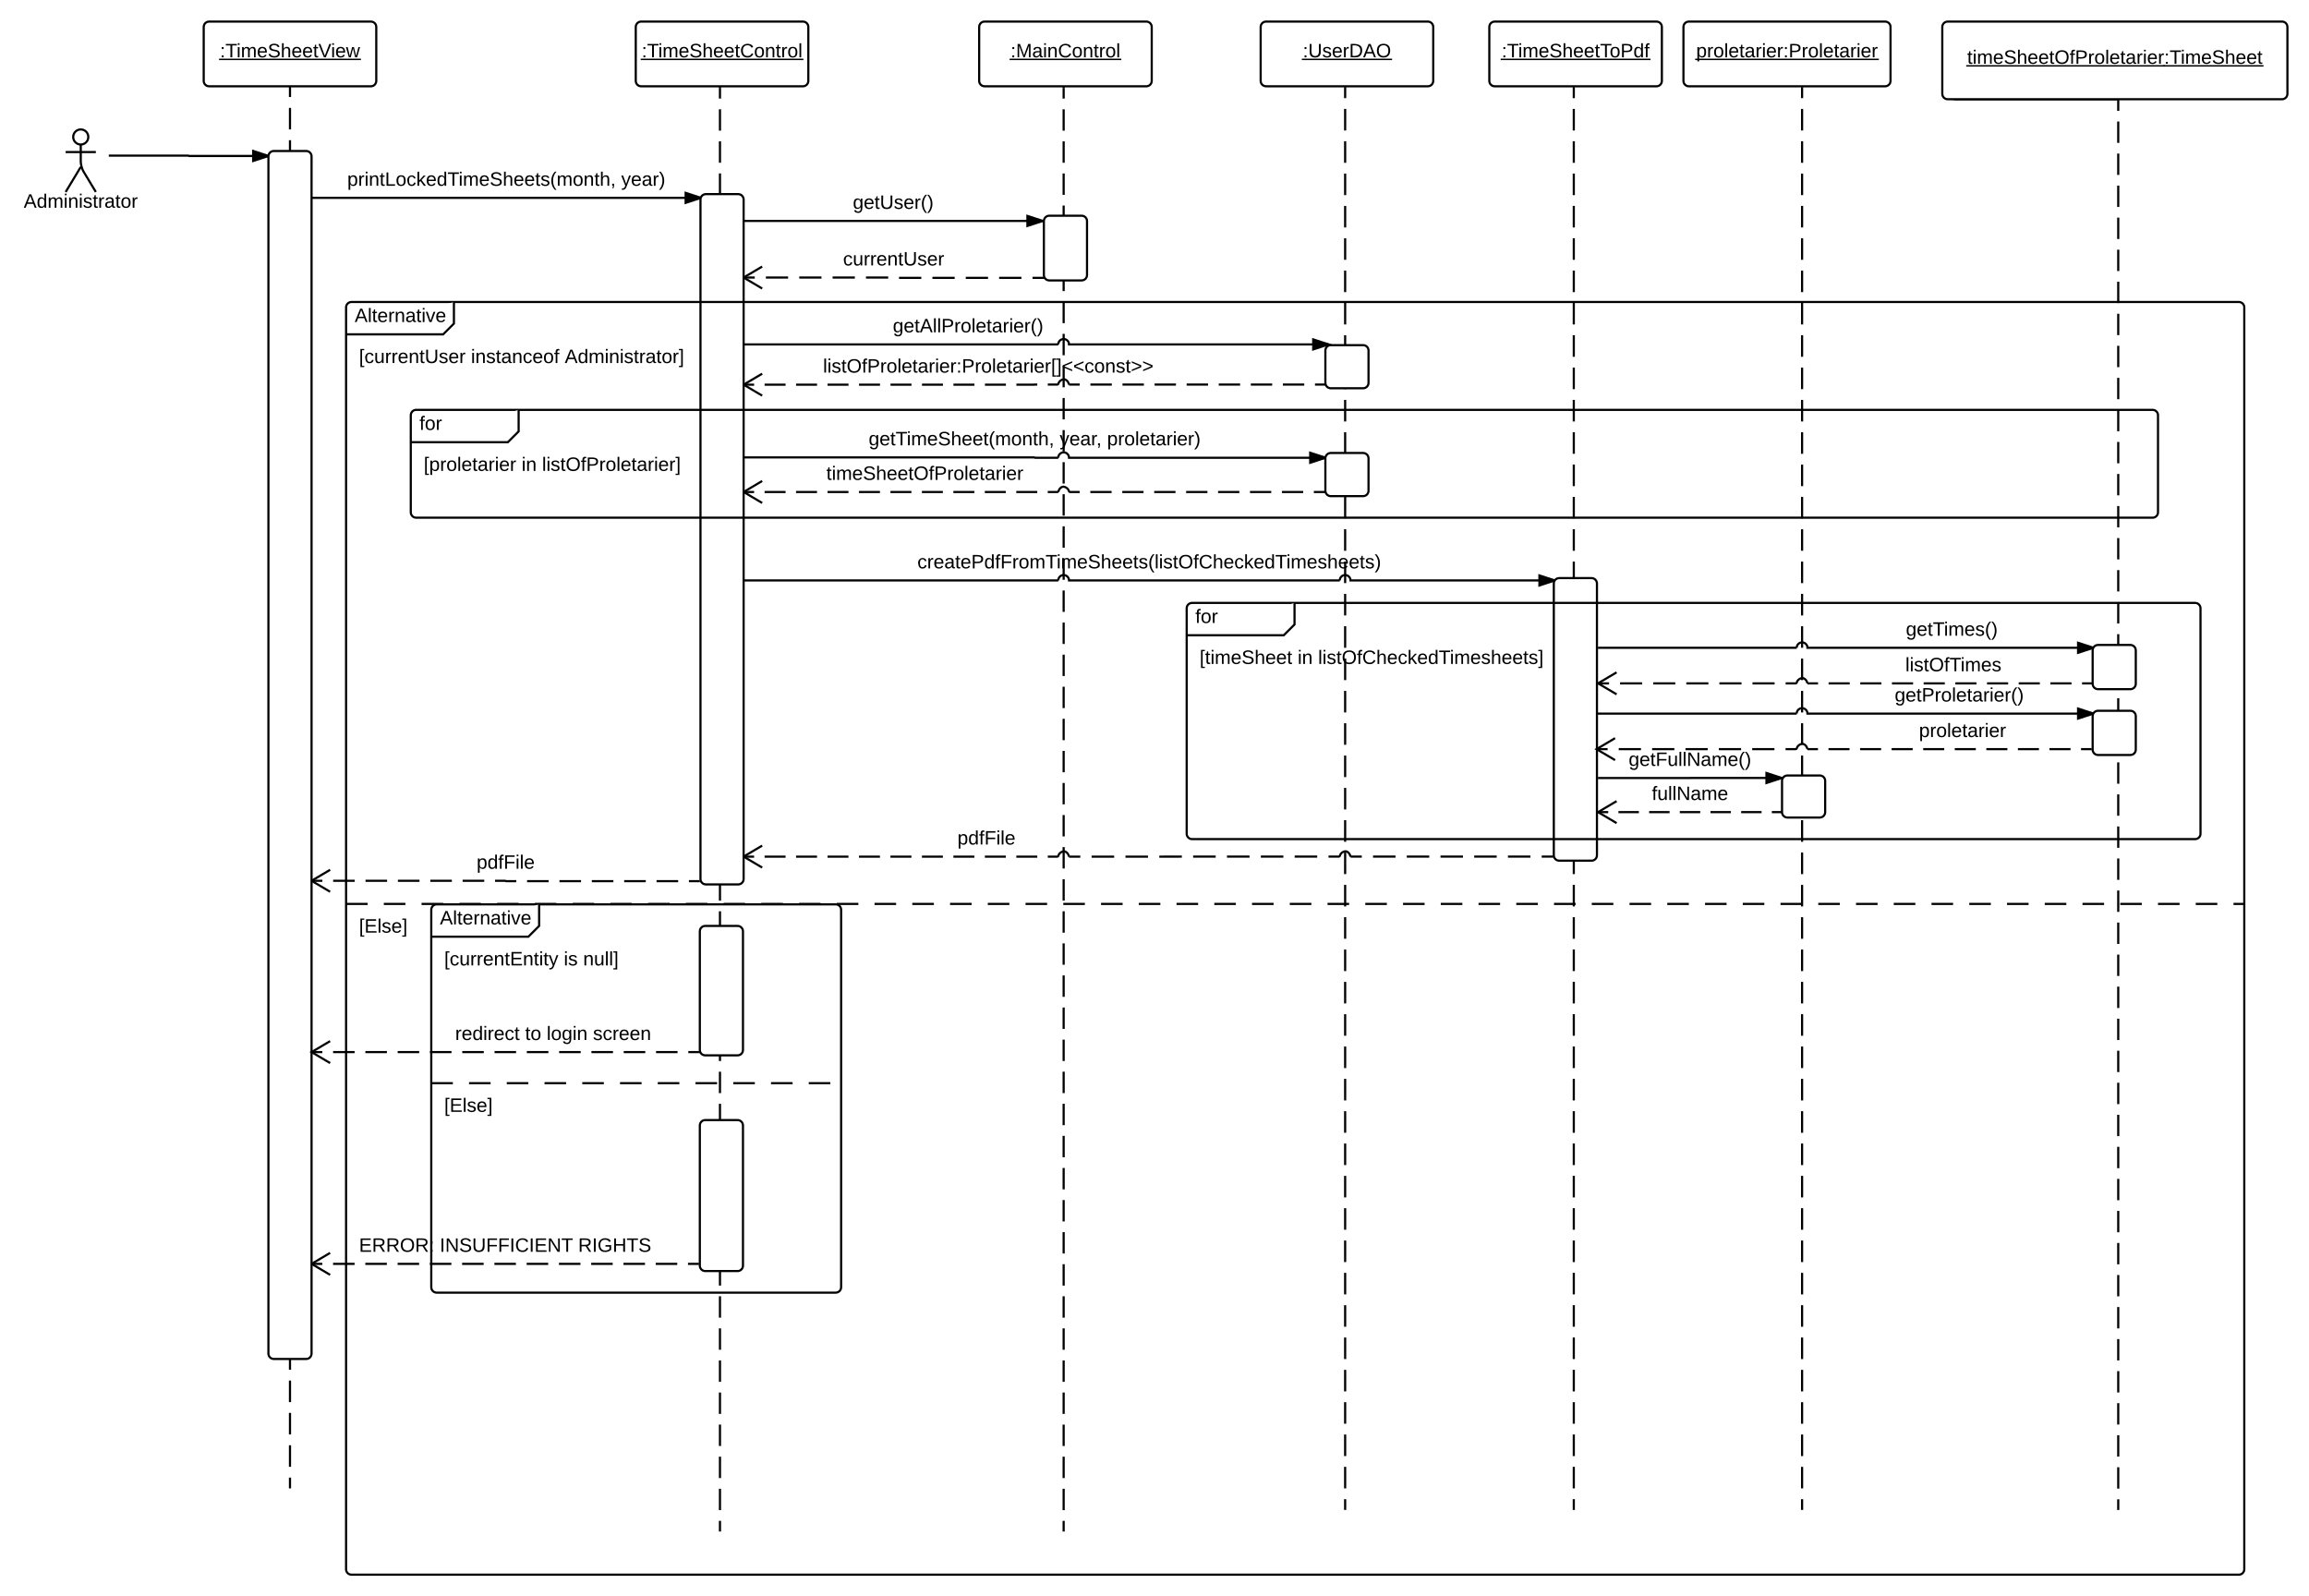<svg xmlns="http://www.w3.org/2000/svg" xmlns:xlink="http://www.w3.org/1999/xlink" width="2140.88" height="1480"><g transform="translate(0.875 0)"><path d="M1963.13 92.86V1400" fill="none"/><path d="M1963.13 92.86v9.9m0 9.9v19.8m0 9.92v19.8m0 9.9v19.8m0 9.9v19.82m0 9.9v19.8m0 9.9V281m0 9.9v19.82m0 9.9v19.8m0 9.9v19.8m0 9.92v19.8m0 9.9v19.8m0 9.9v19.82m0 9.9v19.8m0 9.9v19.8m0 9.92v19.8m0 9.9v19.8m0 9.9v19.82m0 9.9v19.8m0 9.9v19.8m0 9.9v19.82m0 9.9v19.8m0 9.9v19.8m0 9.92v19.8m0 9.9v19.8m0 9.9v19.82m0 9.9v19.8m0 9.9v19.8m0 9.9v19.82m0 9.9v19.8m0 9.9V994m0 9.9v19.8m0 9.9v19.8m0 9.9v19.82m0 9.9v19.8m0 9.9v19.8m0 9.92v19.8m0 9.9v19.8m0 9.9v19.82m0 9.9v19.8m0 9.9v19.8m0 9.9v19.82m0 9.9v19.8m0 9.9v19.8m0 9.92v9.9" stroke="#000" stroke-width="2" fill="none"/><path d="M1964.13 92.86h-2V92h.07l1.58-.25.35-.26z"/><path d="M1670 81v1319" fill="none"/><path d="M1670 81v10m0 9.98v20m0 9.98v20m0 9.98v19.98m0 10v19.98m0 10v19.98m0 10v19.98m0 10v19.97m0 10v19.98m0 10v20m0 9.98v20m0 9.98v19.98m0 10v19.98m0 10v19.98m0 10v19.97m0 10v19.98m0 10v19.98m0 10v19.98m0 10v19.98m0 10v19.98m0 10v19.98m0 10v19.98m0 10v19.98m0 9.98v20m0 9.98v20m0 9.98v19.98m0 10v19.98m0 10v19.98m0 10v19.98m0 10v19.97m0 10v19.98m0 10v20m0 9.98v20m0 9.98v19.98m0 10v19.98m0 10v19.98m0 10v19.97m0 10v19.98m0 10v19.98m0 10v19.98m0 10v19.98m0 10v19.98m0 10v19.98m0 10V1380m0 10v9.98" stroke="#000" stroke-width="2" fill="none"/><path d="M1671 81h-2v-1h2z"/><path d="M1458.33 81v1319" fill="none"/><path d="M1458.33 81v10m0 9.98v20m0 9.98v20m0 9.98v19.98m0 10v19.98m0 10v19.98m0 10v19.98m0 10v19.97m0 10v19.98m0 10v20m0 9.98v20m0 9.98v19.98m0 10v19.98m0 10v19.98m0 10v19.97m0 10v19.98m0 10v19.98m0 10v19.98m0 10v19.98m0 10v19.98m0 10v19.98m0 10v19.98m0 10v19.97m0 9.98v20m0 9.98v20m0 9.98v19.98m0 10v19.98m0 10v19.98m0 10v19.98m0 10v19.97m0 10v19.98m0 10v20m0 9.98v20m0 9.98v19.98m0 10v19.98m0 10v19.98m0 10v19.97m0 10v19.98m0 10v19.98m0 10v19.98m0 10v19.98m0 10v19.98m0 10v19.98m0 10V1380m0 10v9.98" stroke="#000" stroke-width="2" fill="none"/><path d="M1459.33 81h-2v-1h2z"/><path d="M1246.33 81v1319" fill="none"/><path d="M1246.33 81v10m0 9.98v20m0 9.98v20m0 9.98v19.98m0 10v19.98m0 10v19.98m0 10v19.98m0 10v19.97m0 10v19.98m0 10v20m0 9.98v20m0 9.98v19.98m0 10v19.98m0 10v19.98m0 10v19.97m0 10v19.98m0 10v19.98m0 10v19.98m0 10v19.98m0 10v19.98m0 10v19.98m0 10v19.98m0 10v19.97m0 9.98v20m0 9.98v20m0 9.98v19.98m0 10v19.98m0 10v19.98m0 10v19.98m0 10v19.97m0 10v19.98m0 10v20m0 9.98v20m0 9.98v19.98m0 10v19.98m0 10v19.98m0 10v19.97m0 10v19.98m0 10v19.98m0 10v19.98m0 10v19.98m0 10v19.98m0 10v19.98m0 10V1380m0 10v9.98" stroke="#000" stroke-width="2" fill="none"/><path d="M1247.33 81h-2v-1h2z"/><path d="M985.33 81.5V1420" fill="none"/><path d="M985.33 81.5v9.9m0 9.93v19.83m0 9.9v19.84m0 9.92v19.83m0 9.9v19.84m0 9.9v19.84m0 9.9v19.84m0 9.92v19.83m0 9.9v19.84m0 9.92v19.8m0 9.93v19.83m0 9.9v19.84m0 9.92v19.83m0 9.9v19.84m0 9.9v19.84m0 9.9v19.84m0 9.92v19.83m0 9.9v19.84m0 9.92v19.8m0 9.93v19.83m0 9.9v19.84m0 9.92v19.83m0 9.9v19.84m0 9.9v19.84m0 9.9v19.84m0 9.92v19.83m0 9.9v19.84m0 9.92v19.8m0 9.93v19.83m0 9.9V954m0 9.92v19.83m0 9.9v19.84m0 9.9v19.84m0 9.9V1073m0 9.92v19.83m0 9.9v19.84m0 9.92v19.8m0 9.93v19.83m0 9.9v19.84m0 9.92v19.83m0 9.9v19.84m0 9.9v19.84m0 9.9v19.84m0 9.92v19.83m0 9.9v19.84m0 9.92v9.9" stroke="#000" stroke-width="2" fill="none"/><path d="M986.33 81.5h-2V80h2z"/><path d="M666.67 1420V81.5" fill="none"/><path d="M666.67 1420v-9.9m0-9.93v-19.83m0-9.9v-19.84m0-9.92v-19.83m0-9.9v-19.84m0-9.9v-19.84m0-9.9v-19.84m0-9.92v-19.83m0-9.9v-19.84m0-9.92v-19.8m0-9.93v-19.83m0-9.9v-19.84m0-9.92v-19.83m0-9.9v-19.84m0-9.9v-19.84m0-9.9V963.9m0-9.92v-19.83m0-9.9v-19.84m0-9.92v-19.8m0-9.93v-19.83m0-9.9V815.2m0-9.92v-19.83m0-9.9V755.7m0-9.9v-19.84m0-9.9V696.2m0-9.92v-19.83m0-9.9v-19.84m0-9.92V607m0-9.93v-19.83m0-9.9V547.5m0-9.92v-19.83m0-9.9V488m0-9.9v-19.84m0-9.9V428.5m0-9.92v-19.83m0-9.9v-19.84m0-9.92v-19.8m0-9.93v-19.83m0-9.9V279.8m0-9.92v-19.83m0-9.9V220.3m0-9.9v-19.84m0-9.9V160.8m0-9.92v-19.83m0-9.9v-19.84m0-9.92v-9.9" stroke="#000" stroke-width="2" fill="none"/><path d="M667.67 81.5h-2V80h2z"/><path d="M81 127c0 3.87-3.13 7-7 7s-7-3.13-7-7 3.13-7 7-7 7 3.13 7 7z" stroke="#000" stroke-width="2" fill="#fff"/><path d="M60 125c0-2.76 2.24-5 5-5h18c2.76 0 5 2.24 5 5v48c0 2.76-2.24 5-5 5H65c-2.76 0-5-2.24-5-5z" fill="none"/><path d="M74 134v15.8c0 2.76 1.16 6.92 2.58 9.28L88 178m-14-23.2L60 178m0-37h28" stroke="#000" stroke-width="2" fill="none"/><use xlink:href="#a" transform="matrix(1,0,0,1,-20,178) translate(41.125 14.6)"/><path d="M188 25c0-2.76 2.24-5 5-5h150c2.76 0 5 2.24 5 5v50c0 2.76-2.24 5-5 5H193c-2.76 0-5-2.24-5-5z" stroke="#000" stroke-width="2" fill="#fff"/><use xlink:href="#b" transform="matrix(1,0,0,1,188,20) translate(15.13 33.15)"/><path d="M248 145c0-2.76 2.24-5 5-5h30c2.76 0 5 2.24 5 5v1110c0 2.76-2.24 5-5 5h-30c-2.76 0-5-2.24-5-5z" stroke="#000" stroke-width="2" fill="#fff"/><path d="M268 80v60" fill="none"/><path d="M268 80v10m0 10v20m0 10v10M100 144.3h73.9c.1 0 .16.07.16.16 0 .08.07.15.16.15h73.9" stroke="#000" stroke-width="2" fill="none"/><path d="M248.13 144.6l-14.27 4.65v-9.27z"/><path d="M248.44 143.66L248 145v.7l-15.14 4.92V138.6zm-13.58 4.2l10.03-3.25-10.04-3.25z"/><path d="M648 1043.5c0-2.76 2.24-5 5-5h30c2.76 0 5 2.24 5 5v130c0 2.76-2.24 5-5 5h-30c-2.76 0-5-2.24-5-5z" stroke="#000" stroke-width="2" fill="#fff"/><path d="M647 1171.83H288" fill="none"/><path d="M647 1171.83h-9.97m-9.97 0H607.1m-9.96 0H577.2m-9.98 0h-19.94m-9.97 0h-19.94m-9.97 0h-19.96m-9.97 0h-19.94m-9.97 0H427.6m-9.96 0H397.7m-9.98 0h-19.94m-9.97 0h-19.94m-9.97 0h-19.96m-9.97 0H288" stroke="#000" stroke-width="2" fill="none"/><path d="M648 1172.83h-1v-2h1zM305.72 1162.5l-15.76 9.33 15.76 9.32-1 1.72L288 1173v-2.33l16.7-9.88z"/><use xlink:href="#c" transform="matrix(1,0,0,1,467.5,1146.233) translate(0 14.4)"/><use xlink:href="#d" transform="matrix(1,0,0,1,332,1146.233) translate(0 14.4)"/><use xlink:href="#e" transform="matrix(1,0,0,1,332,1146.233) translate(74.85 14.4)"/><use xlink:href="#f" transform="matrix(1,0,0,1,332,1146.233) translate(203.15 14.4)"/><path d="M648 863.5c0-2.76 2.24-5 5-5h30c2.76 0 5 2.24 5 5v110c0 2.76-2.24 5-5 5h-30c-2.76 0-5-2.24-5-5z" stroke="#000" stroke-width="2" fill="#fff"/><path d="M647.3 975.48H288" fill="none"/><path d="M647.3 975.48h-9.97m-10 0H607.4m-9.98 0h-19.96m-9.98 0H547.5m-9.98 0h-19.96m-9.98 0H487.6m-9.97 0h-19.96m-9.98 0h-19.97m-9.98 0H397.8m-10 0h-19.95m-9.98 0H337.9m-9.98 0h-19.96m-9.98 0H288" stroke="#000" stroke-width="2" fill="none"/><path d="M648.25 975.08l1.02 1.4h-1.96v-2h.86z"/><path d="M305.2 965.3L288 975.48l17.2 10.18" stroke="#000" stroke-width="2" fill="none"/><use xlink:href="#g" transform="matrix(1,0,0,1,421.15,949.876) translate(0 14.4)"/><use xlink:href="#h" transform="matrix(1,0,0,1,421.15,949.876) translate(64.85 14.4)"/><use xlink:href="#i" transform="matrix(1,0,0,1,421.15,949.876) translate(84.85 14.4)"/><use xlink:href="#j" transform="matrix(1,0,0,1,421.15,949.876) translate(127.75 14.4)"/><path d="M588.6 25c0-2.76 2.24-5 5-5h150c2.76 0 5 2.24 5 5v50c0 2.76-2.24 5-5 5h-150c-2.76 0-5-2.24-5-5z" stroke="#000" stroke-width="2" fill="#fff"/><use xlink:href="#k" transform="matrix(1,0,0,1,588.6,20) translate(5.48 33.15)"/><path d="M648.6 185c0-2.76 2.24-5 5-5h30c2.76 0 5 2.24 5 5v630c0 2.76-2.24 5-5 5h-30c-2.76 0-5-2.24-5-5z" stroke="#000" stroke-width="2" fill="#fff"/><path d="M649.1 183.44H288" stroke="#000" stroke-width="2" fill="none"/><path d="M649.1 183.44l-14.26 4.63v-9.27z"/><path d="M649.42 182.5l-.7 2.1-14.88 4.85v-12.02zm-13.58 4.2l10.03-3.26-10.03-3.26z"/><use xlink:href="#l" transform="matrix(1,0,0,1,321.105,157.838) translate(0 14.4)"/><use xlink:href="#m" transform="matrix(1,0,0,1,321.105,157.838) translate(254 14.4)"/><path d="M967 205c0-2.76 2.24-5 5-5h30c2.76 0 5 2.24 5 5v50c0 2.76-2.24 5-5 5h-30c-2.76 0-5-2.24-5-5z" stroke="#000" stroke-width="2" fill="#fff"/><path d="M688.6 204.84H966" stroke="#000" stroke-width="2" fill="none"/><path d="M966 204.84l-14.27 4.64v-9.27z"/><path d="M967.26 204.2l-.26.8v.57l-16.27 5.28v-12.02zm-14.53 3.9l10.03-3.26-10.03-3.26z"/><use xlink:href="#n" transform="matrix(1,0,0,1,789.9,179.241) translate(0 14.4)"/><path d="M907 25c0-2.76 2.24-5 5-5h150c2.76 0 5 2.24 5 5v50c0 2.76-2.24 5-5 5H912c-2.76 0-5-2.24-5-5z" stroke="#000" stroke-width="2" fill="#fff"/><use xlink:href="#o" transform="matrix(1,0,0,1,907,20) translate(29.13 33.15)"/><path d="M966.77 257.62H827.83c-.08 0-.14-.07-.14-.15 0-.07-.08-.14-.15-.14H688.6" fill="none"/><path d="M966.77 257.62h-10.3m-10.32 0h-20.63m-10.3 0h-20.64m-10.3 0h-20.64m-10.3 0H832.7m-10.03-.3h-20.63m-10.3 0H771.1m-10.3 0h-20.63m-10.32 0h-20.62m-10.32 0h-10.3" stroke="#000" stroke-width="2" fill="none"/><path d="M968.74 258.62h-1.97v-2h.5zM706.32 248l-15.76 9.33 15.76 9.32-1 1.72-16.72-9.87v-2.33l16.7-9.88z"/><use xlink:href="#p" transform="matrix(1,0,0,1,780.794,231.734) translate(0 14.4)"/><path d="M1168 25c0-2.76 2.24-5 5-5h150c2.76 0 5 2.24 5 5v50c0 2.76-2.24 5-5 5h-150c-2.76 0-5-2.24-5-5z" stroke="#000" stroke-width="2" fill="#fff"/><use xlink:href="#q" transform="matrix(1,0,0,1,1168,20) translate(39.08 33.15)"/><path d="M1228 325c0-2.76 2.24-5 5-5h30c2.76 0 5 2.24 5 5v30c0 2.76-2.24 5-5 5h-30c-2.76 0-5-2.24-5-5z" stroke="#000" stroke-width="2" fill="#fff"/><path d="M688.6 319.33h291.73m0 0c0-2.76 2.24-5 5-5s5 2.24 5 5H1231" stroke="#000" stroke-width="2" fill="none"/><path d="M1231 319.33l-14.28 4.64v-9.27z"/><path d="M1234.22 319.33l-18.5 6.02v-12.03zm-16.5 3.26l10.03-3.27-10.03-3.26z"/><use xlink:href="#r" transform="matrix(1,0,0,1,826.942,293.733) translate(0 14.4)"/><path d="M1228.25 356.58H990.33m0 0c0-2.76-2.24-5-5-5s-5 2.24-5 5H958c-.03 0-.05.02-.05.04 0 .03-.02.05-.04.05H688.6" fill="none"/><path d="M1228.25 356.58h-9.9m-9.92 0h-19.83m-9.9 0h-19.84m-9.9 0h-19.84m-9.9 0h-19.84m-9.9 0h-19.84m-9.9 0h-19.84m-9.9 0h-19.84m-9.9 0h-9.93m0 0l-.5-1.5c-.25-.8-1-1.85-1.7-2.35l-.57-.42c-.36-.25-1-.52-1.44-.6-.43-.06-1.13 0-1.55.13l-.75.24c-.8.26-1.84 1.02-2.34 1.7l-.42.58c-.26.36-.53 1-.6 1.44-.07.43-.5.78-.93.78h-8.92m-9.72 0H958c-.03 0-.05.02-.05.04 0 .03-.02.05-.04.05h-16.4m-9.72 0h-19.45m-9.73 0h-19.45m-9.73 0h-19.46m-9.72 0h-19.46m-9.72 0H795.6m-9.73 0h-19.45m-9.73 0h-19.46m-9.73 0h-19.45m-9.72 0h-9.73" stroke="#000" stroke-width="2" fill="none"/><path d="M1228.98 357.58h-.73v-1zM706.32 347.35l-15.76 9.32 15.76 9.32-1 1.7-16.72-9.87v-2.33l16.7-9.87z"/><use xlink:href="#s" transform="matrix(1,0,0,1,762.22,331.067) translate(0 14.4)"/><path d="M1560 25c0-2.76 2.24-5 5-5h182c2.76 0 5 2.24 5 5v50c0 2.76-2.24 5-5 5h-182c-2.76 0-5-2.24-5-5z" stroke="#000" stroke-width="2" fill="#fff"/><use xlink:href="#t" transform="matrix(1,0,0,1,1560,20) translate(11.755 33.15)"/><path d="M1939.4 603c0-2.76 2.24-5 5-5h30c2.76 0 5 2.24 5 5v31c0 2.76-2.24 5-5 5h-30c-2.76 0-5-2.24-5-5z" stroke="#000" stroke-width="2" fill="#fff"/><path d="M1480.8 600.62H1665m0 0c0-2.76 2.24-5 5-5s5 2.24 5 5h265.18" stroke="#000" stroke-width="2" fill="none"/><path d="M1480.8 601.62h-1v-2h1zM1940.18 600.62l-14.27 4.64V596z"/><path d="M1940.76 599.76l-.4.3-.57 1.74-14.9 4.83V594.6zm-13.85 4.12l10.04-3.26-10.03-3.26z"/><use xlink:href="#u" transform="matrix(1,0,0,1,1766.236,575.023) translate(0 14.4)"/><path d="M1939.4 633.6H1675m0 0c0-2.78-2.24-5-5-5s-5 2.22-5 5h-184.2" fill="none"/><path d="M1939.4 633.6h-9.8m-9.8 0h-19.57m-9.8 0h-19.58m-9.8 0h-19.58m-9.8 0h-19.57m-9.8 0h-19.58m-9.8 0h-19.58m-9.8 0h-19.58m-9.8 0h-19.57m-9.8 0h-9.8m0 0l-.5-1.52c-.25-.8-1-1.85-1.7-2.34l-.57-.43c-.36-.25-1-.52-1.44-.6-.45-.06-1.14 0-1.56.13l-.75.25c-.8.26-1.85 1.02-2.35 1.7l-.42.58c-.26.36-.53 1-.6 1.43-.07.43-.5.8-.93.8h-9.43m-10.24 0h-20.46m-10.24 0h-20.46m-10.24 0h-20.46m-10.24 0h-20.46m-10.24 0h-20.46m-10.24 0h-10.23" stroke="#000" stroke-width="2" fill="none"/><path d="M1939.4 634.6v-.6l.1.6zM1498.52 624.26l-15.76 9.33 15.76 9.3-1 1.73-17.72-10.47V633l17.7-10.46z"/><use xlink:href="#v" transform="matrix(1,0,0,1,1765.749,607.985) translate(0 14.4)"/><path d="M1380 25c0-2.76 2.24-5 5-5h150c2.76 0 5 2.24 5 5v50c0 2.76-2.24 5-5 5h-150c-2.76 0-5-2.24-5-5z" stroke="#000" stroke-width="2" fill="#fff"/><use xlink:href="#w" transform="matrix(1,0,0,1,1380,20) translate(11.43 33.15)"/><path d="M1439.8 541c0-2.76 2.24-5 5-5h30c2.76 0 5 2.24 5 5v252c0 2.76-2.24 5-5 5h-30c-2.76 0-5-2.24-5-5z" stroke="#000" stroke-width="2" fill="#fff"/><path d="M688.6 538.18h291.73m0 0c0-2.76 2.24-5 5-5s5 2.24 5 5h251m0 0c0-2.76 2.24-5 5-5s5 2.24 5 5h189.4" stroke="#000" stroke-width="2" fill="none"/><path d="M1440.72 538.18l-14.26 4.63v-9.26z"/><path d="M1441.62 537.42l-.86.63-.42 1.3-14.88 4.84v-12.03zm-14.16 4.02l10.03-3.26-10.04-3.26z"/><use xlink:href="#x" transform="matrix(1,0,0,1,849.686,512.579) translate(0 14.4)"/><path d="M1438.98 794.22h-187.65m0 0c0-2.76-2.24-5-5-5s-5 2.24-5 5h-251m0 0c0-2.76-2.24-5-5-5s-5 2.24-5 5H688.6" fill="none"/><path d="M1438.98 794.22h-10.42m-10.43 0h-20.85m-10.42 0H1366m-10.42 0h-20.85m-10.42 0h-20.84m-10.43 0h-20.85m-10.42 0h-10.43m0 0l-.5-1.5c-.25-.8-1-1.86-1.7-2.35l-.57-.43c-.36-.26-1-.52-1.44-.6-.43-.07-1.13 0-1.55.13l-.75.24c-.8.27-1.84 1.03-2.34 1.7l-.42.6c-.26.35-.53 1-.6 1.43-.07.43-.5.8-.93.8h-9.65m-10.46 0h-20.92m-10.46 0h-20.9m-10.47 0h-20.92m-10.46 0h-20.92m-10.46 0H1074m-10.46 0h-20.9m-10.47 0h-20.92m-10.46 0h-10.47m0 0l-.5-1.52c-.25-.8-1-1.84-1.7-2.33l-.57-.43c-.36-.26-1-.52-1.44-.6-.43-.07-1.13 0-1.55.13l-.75.24c-.8.27-1.84 1.03-2.34 1.7l-.42.6c-.26.35-.53 1-.6 1.43-.07.43-.5.8-.93.8h-8.92m-9.72 0h-19.44m-9.73 0h-19.44m-9.72 0H883.1m-9.74 0h-19.44m-9.73 0h-19.46m-9.72 0h-19.45m-9.73 0H766.4m-9.73 0h-19.45m-9.72 0h-19.45m-9.73 0h-9.72" stroke="#000" stroke-width="2" fill="none"/><path d="M1440.05 794.58l.47.64h-1.54v-2h.86zM706.32 784.9l-15.76 9.32 15.76 9.32-1 1.72-16.72-9.88v-2.32l16.7-9.88z"/><use xlink:href="#y" transform="matrix(1,0,0,1,886.818,768.618) translate(0 14.4)"/><path d="M647.9 816.98H468.1c-.08 0-.15-.07-.15-.16 0-.08-.07-.15-.15-.15H288" fill="none"/><path d="M647.9 816.98h-10m-10 0h-20.02m-10 0h-20.02m-10 0h-20m-10.02 0h-20m-10.02 0h-20m-10.02 0h-9.7c-.08 0-.15-.07-.15-.16 0-.08-.07-.15-.15-.15h-9.7m-10 0h-20.02m-10 0h-20m-10.02 0h-20m-10.02 0h-20m-10.02 0h-20m-10 0H288" stroke="#000" stroke-width="2" fill="none"/><path d="M648.85 816.58l1.02 1.4h-1.96v-2h.86zM305.72 807.35l-15.76 9.32 15.76 9.32-1 1.7-16.72-9.87v-2.33l16.7-9.87z"/><use xlink:href="#y" transform="matrix(1,0,0,1,441.041,791.069) translate(0 14.4)"/><path d="M1651.4 724c0-2.76 2.24-5 5-5h30c2.76 0 5 2.24 5 5v29c0 2.76-2.24 5-5 5h-30c-2.76 0-5-2.24-5-5z" stroke="#000" stroke-width="2" fill="#fff"/><path d="M1480.8 721.37h85.2v-.02l.03-.02h85.2" stroke="#000" stroke-width="2" fill="none"/><path d="M1480.8 722.37h-1v-2h1zM1651.22 721.33l-14.27 4.64v-9.27z"/><path d="M1652.74 720.78l-.38.27-.35 1.08-16.05 5.22v-12.03zm-14.8 3.8l10.04-3.25-10.03-3.26z"/><use xlink:href="#z" transform="matrix(1,0,0,1,1509.184,695.733) translate(0 14.4)"/><path d="M1651.4 752.98h-170.6" fill="none"/><path d="M1651.4 752.98h-9.48m-9.48 0h-18.95m-9.5 0h-18.94m-9.48 0h-18.96m-9.48 0h-18.95m-9.5 0h-18.94m-9.48 0h-9.48" stroke="#000" stroke-width="2" fill="none"/><path d="M1651.4 753.98V753l.16.98zM1498.52 743.66l-15.76 9.32 15.76 9.32-1 1.72-17.72-10.47v-1.14l17.7-10.47z"/><use xlink:href="#A" transform="matrix(1,0,0,1,1530.7,727.376) translate(0 14.4)"/><path d="M320 285c0-2.76 2.24-5 5-5h90c2.76 0 5 2.24 5 5v10c0 2.76-1.58 6.58-3.54 8.54l-2.92 2.92c-1.96 1.96-5.78 3.54-8.54 3.54h-80c-2.76 0-5-2.24-5-5z" fill="#fff"/><path d="M320 285c0-2.76 2.24-5 5-5h1750c2.76 0 5 2.24 5 5v1170c0 2.76-2.24 5-5 5H325c-2.76 0-5-2.24-5-5z" stroke="#000" stroke-width="2" fill="none"/><path d="M420 280v20l-10 10h-90" stroke="#000" stroke-width="2" fill="#fff"/><path d="M320 838.1h20m15 0h20m15 0h20m15 0h20m15 0h20m15 0h20m15 0h20m15 0h20m15 0h20m15 0h20m15 0h20m15 0h20m15 0h20m15 0h20m15 0h20m15 0h20m15 0h20m15 0h20m15 0h20m15 0h20m15 0h20m15 0h20m15 0h20m15 0h20m15 0h20m15 0h20m15 0h20m15 0h20m15 0h20m15 0h20m15 0h20m15 0h20m15 0h20m15 0h20m15 0h20m15 0h20m15 0h20m15 0h20m15 0h20m15 0h20m15 0h20m15 0h20m15 0h20m15 0h20m15 0h20m15 0h20m15 0h20m15 0h20m15 0h20m15 0h20m15 0h10" stroke="#000" stroke-width="2" fill="none"/><use xlink:href="#B" transform="matrix(1,0,0,1,328,280) translate(0 18.6)"/><use xlink:href="#C" transform="matrix(1,0,0,1,332,318) translate(0 18.6)"/><use xlink:href="#D" transform="matrix(1,0,0,1,332,318) translate(103.8 18.6)"/><use xlink:href="#E" transform="matrix(1,0,0,1,332,318) translate(190.75 18.6)"/><use xlink:href="#F" transform="matrix(1,0,0,1,332,846.108) translate(0 18.6)"/><path d="M1099.4 564c0-2.76 2.24-5 5-5h90c2.76 0 5 2.24 5 5v10c0 2.76-1.58 6.58-3.54 8.54l-2.92 2.92c-1.96 1.96-5.78 3.54-8.54 3.54h-80c-2.76 0-5-2.24-5-5z" fill="#fff"/><path d="M1099.4 564c0-2.76 2.24-5 5-5h930c2.76 0 5 2.24 5 5v209c0 2.76-2.24 5-5 5h-930c-2.76 0-5-2.24-5-5z" stroke="#000" stroke-width="2" fill="none"/><path d="M1199.4 559v20l-10 10h-90" stroke="#000" stroke-width="2" fill="#fff"/><use xlink:href="#G" transform="matrix(1,0,0,1,1107.4,559) translate(0 18.6)"/><use xlink:href="#H" transform="matrix(1,0,0,1,1111.4,597) translate(0 18.6)"/><use xlink:href="#I" transform="matrix(1,0,0,1,1111.4,597) translate(90.9 18.6)"/><use xlink:href="#J" transform="matrix(1,0,0,1,1111.4,597) translate(109.85 18.6)"/><path d="M399 843.5c0-2.76 2.24-5 5-5h90c2.76 0 5 2.24 5 5v10c0 2.76-1.58 6.58-3.54 8.54l-2.92 2.92c-1.96 1.96-5.78 3.54-8.54 3.54h-80c-2.76 0-5-2.24-5-5z" fill="#fff"/><path d="M399 843.5c0-2.76 2.24-5 5-5h370c2.76 0 5 2.24 5 5v350c0 2.76-2.24 5-5 5H404c-2.76 0-5-2.24-5-5z" stroke="#000" stroke-width="2" fill="none"/><path d="M499 838.5v20l-10 10h-90" stroke="#000" stroke-width="2" fill="#fff"/><path d="M399 1004.3h20m15 0h20m15 0h20m15 0h20m15 0h20m15 0h20m15 0h20m15 0h20m15 0h20m15 0h20m15 0h20" stroke="#000" stroke-width="2" fill="none"/><use xlink:href="#B" transform="matrix(1,0,0,1,407,838.5) translate(0 18.6)"/><use xlink:href="#K" transform="matrix(1,0,0,1,411,876.5) translate(0 18.6)"/><use xlink:href="#L" transform="matrix(1,0,0,1,411,876.5) translate(110.85 18.6)"/><use xlink:href="#M" transform="matrix(1,0,0,1,411,876.5) translate(128.8 18.6)"/><use xlink:href="#F" transform="matrix(1,0,0,1,411,1012.289) translate(0 18.6)"/><path d="M1807.2 37c0-2.76 2.24-5 5-5h150c2.76 0 5 2.24 5 5v50c0 2.76-2.24 5-5 5h-150c-2.76 0-5-2.24-5-5z" stroke="#000" stroke-width="2" fill="#fff"/><use xlink:href="#N" transform="matrix(1,0,0,1,1807.2,32) translate(41.08 33.15)"/><path d="M1800 25c0-2.76 2.24-5 5-5h310c2.76 0 5 2.24 5 5v62c0 2.76-2.24 5-5 5h-310c-2.76 0-5-2.24-5-5z" stroke="#000" stroke-width="2" fill="#fff"/><use xlink:href="#O" transform="matrix(1,0,0,1,1800,20) translate(23.08 39.15)"/><path d="M1939.4 664c0-2.76 2.24-5 5-5h30c2.76 0 5 2.24 5 5v31c0 2.76-2.24 5-5 5h-30c-2.76 0-5-2.24-5-5z" stroke="#000" stroke-width="2" fill="#fff"/><path d="M1479.4 661.62H1665m0 0c0-2.76 2.24-5 5-5s5 2.24 5 5h265.18" stroke="#000" stroke-width="2" fill="none"/><path d="M1940.18 661.62l-14.27 4.64V657z"/><path d="M1940.76 660.76l-.4.3-.57 1.74-14.9 4.83V655.6zm-13.85 4.12l10.04-3.26-10.03-3.26z"/><use xlink:href="#P" transform="matrix(1,0,0,1,1755.878,636.023) translate(0 14.4)"/><path d="M1938.4 694.6H1675m0 0c0-2.78-2.24-5-5-5s-5 2.22-5 5h-185.6" fill="none"/><path d="M1938.4 694.6h-9.76m-9.75 0h-19.52m-9.76 0h-19.5m-9.76 0h-19.52m-9.75 0h-19.52m-9.76 0h-19.5m-9.76 0h-19.52m-9.75 0h-19.52m-9.76 0h-19.5m-9.76 0H1675m0 0l-.5-1.52c-.25-.8-1-1.85-1.7-2.34l-.57-.43c-.36-.25-1-.52-1.44-.6-.45-.06-1.14 0-1.56.13l-.75.25c-.8.26-1.85 1.02-2.35 1.7l-.42.58c-.26.36-.53 1-.6 1.43-.07.43-.5.8-.93.8h-9.5m-10.32 0h-20.62m-10.32 0h-20.62m-10.3 0h-20.63m-10.32 0h-20.62m-10.32 0h-20.62m-10.3 0h-10.32" stroke="#000" stroke-width="2" fill="none"/><path d="M1939.4 695l.1.6h-1.1v-2h1z"/><path d="M1496.6 684.4l-17.2 10.2 17.2 10.17" stroke="#000" stroke-width="2" fill="none"/><use xlink:href="#Q" transform="matrix(1,0,0,1,1778.404,668.985) translate(0 14.4)"/><path d="M1228 425c0-2.76 2.24-5 5-5h30c2.76 0 5 2.24 5 5v30c0 2.76-2.24 5-5 5h-30c-2.76 0-5-2.24-5-5z" stroke="#000" stroke-width="2" fill="#fff"/><path d="M688.6 456.15h291.73m0 0c0-2.76 2.24-5 5-5s5 2.24 5 5h236.84" fill="none"/><path d="M688.6 456.15h9.72m9.73 0h19.45m9.72 0h19.45m9.73 0h19.44m9.73 0h19.45m9.72 0h19.45m9.72 0h19.44m9.73 0h19.44m9.72 0h19.45m9.74 0h19.43m9.73 0h9.73m0 0l.5-1.5c.26-.8 1.02-1.85 1.7-2.34l.58-.42c.36-.26 1-.53 1.44-.6.44-.07 1.13 0 1.55.12l.74.25c.8.26 1.85 1.02 2.34 1.7l.43.58c.27.35.54 1 .6 1.43.08.44.5.8.93.8h9.07m9.87 0h19.74m9.87 0h19.74m9.88 0h19.74m9.86 0h19.74m9.87 0h19.73m9.86 0h19.73m9.87 0h19.74m9.86 0h9.87" stroke="#000" stroke-width="2" fill="none"/><path d="M706.32 446.83l-15.76 9.32 15.76 9.32-1 1.73-16.72-9.88V455l16.7-9.9zM1228.25 456.58l.42.57h-1.5v-2h.85z"/><use xlink:href="#R" transform="matrix(1,0,0,1,765.32,430.555) translate(0 14.4)"/><path d="M380 385c0-2.76 2.24-5 5-5h90c2.76 0 5 2.24 5 5v10c0 2.76-1.58 6.58-3.54 8.54l-2.92 2.92c-1.96 1.96-5.78 3.54-8.54 3.54h-80c-2.76 0-5-2.24-5-5z" fill="#fff"/><path d="M380 385c0-2.76 2.24-5 5-5h1610c2.76 0 5 2.24 5 5v90c0 2.76-2.24 5-5 5H385c-2.76 0-5-2.24-5-5z" stroke="#000" stroke-width="2" fill="none"/><path d="M480 380v20l-10 10h-90" stroke="#000" stroke-width="2" fill="#fff"/><g><use xlink:href="#G" transform="matrix(1,0,0,1,388,380) translate(0 18.6)"/></g><g><use xlink:href="#S" transform="matrix(1,0,0,1,392,418) translate(0 18.6)"/><use xlink:href="#I" transform="matrix(1,0,0,1,392,418) translate(90.75 18.6)"/><use xlink:href="#T" transform="matrix(1,0,0,1,392,418) translate(109.7 18.6)"/></g><path d="M688.6 424.1h269.64c.1 0 .16.07.16.15 0 .1.07.16.15.16h21.78m0 0c0-2.75 2.24-5 5-5s5 2.25 5 5h237.86" stroke="#000" stroke-width="2" fill="none"/><path d="M1228.2 424.4l-14.27 4.64v-9.27z"/><path d="M1228.5 423.46l-.5 1.54v.52l-15.07 4.9V418.4zm-13.57 4.2l10.03-3.25-10.03-3.25z"/><g><use xlink:href="#U" transform="matrix(1,0,0,1,804.524,398.499) translate(0 14.4)"/><use xlink:href="#V" transform="matrix(1,0,0,1,804.524,398.499) translate(177.1 14.4)"/><use xlink:href="#W" transform="matrix(1,0,0,1,804.524,398.499) translate(221.05 14.4)"/></g><path d="M268 1260v120" fill="none"/><path d="M268 1260v10m0 10v20m0 10v20m0 10v20m0 10v10" stroke="#000" stroke-width="2" fill="none"/><defs><path d="M205 0l-28-72H64L36 0H1l101-248h38L239 0h-34zm-38-99l-47-123c-12 45-31 82-46 123h93" id="X"/><path d="M85-194c31 0 48 13 60 33l-1-100h32l1 261h-30c-2-10 0-23-3-31C134-8 116 4 85 4 32 4 16-35 15-94c0-66 23-100 70-100zm9 24c-40 0-46 34-46 75 0 40 6 74 45 74 42 0 51-32 51-76 0-42-9-74-50-73" id="Y"/><path d="M210-169c-67 3-38 105-44 169h-31v-121c0-29-5-50-35-48C34-165 62-65 56 0H25l-1-190h30c1 10-1 24 2 32 10-44 99-50 107 0 11-21 27-35 58-36 85-2 47 119 55 194h-31v-121c0-29-5-49-35-48" id="Z"/><path d="M24-231v-30h32v30H24zM24 0v-190h32V0H24" id="aa"/><path d="M117-194c89-4 53 116 60 194h-32v-121c0-31-8-49-39-48C34-167 62-67 57 0H25l-1-190h30c1 10-1 24 2 32 11-22 29-35 61-36" id="ab"/><path d="M135-143c-3-34-86-38-87 0 15 53 115 12 119 90S17 21 10-45l28-5c4 36 97 45 98 0-10-56-113-15-118-90-4-57 82-63 122-42 12 7 21 19 24 35" id="ac"/><path d="M59-47c-2 24 18 29 38 22v24C64 9 27 4 27-40v-127H5v-23h24l9-43h21v43h35v23H59v120" id="ad"/><path d="M114-163C36-179 61-72 57 0H25l-1-190h30c1 12-1 29 2 39 6-27 23-49 58-41v29" id="ae"/><path d="M141-36C126-15 110 5 73 4 37 3 15-17 15-53c-1-64 63-63 125-63 3-35-9-54-41-54-24 1-41 7-42 31l-33-3c5-37 33-52 76-52 45 0 72 20 72 64v82c-1 20 7 32 28 27v20c-31 9-61-2-59-35zM48-53c0 20 12 33 32 33 41-3 63-29 60-74-43 2-92-5-92 41" id="af"/><path d="M100-194c62-1 85 37 85 99 1 63-27 99-86 99S16-35 15-95c0-66 28-99 85-99zM99-20c44 1 53-31 53-75 0-43-8-75-51-75s-53 32-53 75 10 74 51 75" id="ag"/><g id="a"><use transform="matrix(0.05,0,0,0.05,0,0)" xlink:href="#X"/><use transform="matrix(0.05,0,0,0.05,12,0)" xlink:href="#Y"/><use transform="matrix(0.05,0,0,0.05,22,0)" xlink:href="#Z"/><use transform="matrix(0.05,0,0,0.05,36.95,0)" xlink:href="#aa"/><use transform="matrix(0.05,0,0,0.05,40.9,0)" xlink:href="#ab"/><use transform="matrix(0.05,0,0,0.05,50.9,0)" xlink:href="#aa"/><use transform="matrix(0.05,0,0,0.05,54.85,0)" xlink:href="#ac"/><use transform="matrix(0.05,0,0,0.05,63.85,0)" xlink:href="#ad"/><use transform="matrix(0.05,0,0,0.05,68.85,0)" xlink:href="#ae"/><use transform="matrix(0.05,0,0,0.05,74.8,0)" xlink:href="#af"/><use transform="matrix(0.05,0,0,0.05,84.8,0)" xlink:href="#ad"/><use transform="matrix(0.05,0,0,0.05,89.8,0)" xlink:href="#ag"/><use transform="matrix(0.05,0,0,0.05,99.8,0)" xlink:href="#ae"/></g><path d="M33-154v-36h34v36H33zM33 0v-36h34V0H33" id="ah"/><path d="M127-220V0H93v-220H8v-28h204v28h-85" id="ai"/><path d="M100-194c63 0 86 42 84 106H49c0 40 14 67 53 68 26 1 43-12 49-29l28 8c-11 28-37 45-77 45C44 4 14-33 15-96c1-61 26-98 85-98zm52 81c6-60-76-77-97-28-3 7-6 17-6 28h103" id="aj"/><path d="M185-189c-5-48-123-54-124 2 14 75 158 14 163 119 3 78-121 87-175 55-17-10-28-26-33-46l33-7c5 56 141 63 141-1 0-78-155-14-162-118-5-82 145-84 179-34 5 7 8 16 11 25" id="ak"/><path d="M106-169C34-169 62-67 57 0H25v-261h32l-1 103c12-21 28-36 61-36 89 0 53 116 60 194h-32v-121c2-32-8-49-39-48" id="al"/><path d="M137 0h-34L2-248h35l83 218 83-218h36" id="am"/><path d="M206 0h-36l-40-164L89 0H53L-1-190h32L70-26l43-164h34l41 164 42-164h31" id="an"/><g id="b"><use transform="matrix(0.05,0,0,0.05,0,0)" xlink:href="#ah"/><use transform="matrix(0.05,0,0,0.05,5,0)" xlink:href="#ai"/><use transform="matrix(0.05,0,0,0.05,15.3,0)" xlink:href="#aa"/><use transform="matrix(0.05,0,0,0.05,19.25,0)" xlink:href="#Z"/><use transform="matrix(0.05,0,0,0.05,34.2,0)" xlink:href="#aj"/><use transform="matrix(0.05,0,0,0.05,44.2,0)" xlink:href="#ak"/><use transform="matrix(0.05,0,0,0.05,56.2,0)" xlink:href="#al"/><use transform="matrix(0.05,0,0,0.05,66.2,0)" xlink:href="#aj"/><use transform="matrix(0.05,0,0,0.05,76.2,0)" xlink:href="#aj"/><use transform="matrix(0.05,0,0,0.05,86.2,0)" xlink:href="#ad"/><use transform="matrix(0.05,0,0,0.05,91.2,0)" xlink:href="#am"/><use transform="matrix(0.05,0,0,0.05,102.85,0)" xlink:href="#aa"/><use transform="matrix(0.05,0,0,0.05,106.8,0)" xlink:href="#aj"/><use transform="matrix(0.05,0,0,0.05,116.8,0)" xlink:href="#an"/><path d="M-.9 1.25h131.55v1.32H-.9z"/></g><path d="M30 0v-248h187v28H63v79h144v27H63v87h162V0H30" id="ao"/><path d="M233-177c-1 41-23 64-60 70L243 0h-38l-65-103H63V0H30v-248c88 3 205-21 203 71zM63-129c60-2 137 13 137-47 0-61-80-42-137-45v92" id="ap"/><path d="M140-251c81 0 123 46 123 126C263-46 219 4 140 4 59 4 17-45 17-125s42-126 123-126zm0 227c63 0 89-41 89-101s-29-99-89-99c-61 0-89 39-89 99S79-25 140-24" id="aq"/><g id="d"><use transform="matrix(0.05,0,0,0.05,0,0)" xlink:href="#ao"/><use transform="matrix(0.05,0,0,0.05,12,0)" xlink:href="#ap"/><use transform="matrix(0.05,0,0,0.05,24.95,0)" xlink:href="#ap"/><use transform="matrix(0.05,0,0,0.05,37.9,0)" xlink:href="#aq"/><use transform="matrix(0.05,0,0,0.05,51.9,0)" xlink:href="#ap"/><use transform="matrix(0.05,0,0,0.05,64.85,0)" xlink:href="#ah"/></g><path d="M33 0v-248h34V0H33" id="ar"/><path d="M190 0L58-211 59 0H30v-248h39L202-35l-2-213h31V0h-41" id="as"/><path d="M232-93c-1 65-40 97-104 97C67 4 28-28 28-90v-158h33c8 89-33 224 67 224 102 0 64-133 71-224h33v155" id="at"/><path d="M63-220v92h138v28H63V0H30v-248h175v28H63" id="au"/><path d="M212-179c-10-28-35-45-73-45-59 0-87 40-87 99 0 60 29 101 89 101 43 0 62-24 78-52l27 14C228-24 195 4 139 4 59 4 22-46 18-125c-6-104 99-153 187-111 19 9 31 26 39 46" id="av"/><g id="e"><use transform="matrix(0.05,0,0,0.05,0,0)" xlink:href="#ar"/><use transform="matrix(0.05,0,0,0.05,5,0)" xlink:href="#as"/><use transform="matrix(0.05,0,0,0.05,17.95,0)" xlink:href="#ak"/><use transform="matrix(0.05,0,0,0.05,29.95,0)" xlink:href="#at"/><use transform="matrix(0.05,0,0,0.05,42.9,0)" xlink:href="#au"/><use transform="matrix(0.05,0,0,0.05,53.85,0)" xlink:href="#au"/><use transform="matrix(0.05,0,0,0.05,64.8,0)" xlink:href="#ar"/><use transform="matrix(0.05,0,0,0.05,69.8,0)" xlink:href="#av"/><use transform="matrix(0.05,0,0,0.05,82.75,0)" xlink:href="#ar"/><use transform="matrix(0.05,0,0,0.05,87.75,0)" xlink:href="#ao"/><use transform="matrix(0.05,0,0,0.05,99.75,0)" xlink:href="#as"/><use transform="matrix(0.05,0,0,0.05,112.7,0)" xlink:href="#ai"/></g><path d="M143 4C61 4 22-44 18-125c-5-107 100-154 193-111 17 8 29 25 37 43l-32 9c-13-25-37-40-76-40-61 0-88 39-88 99 0 61 29 100 91 101 35 0 62-11 79-27v-45h-74v-28h105v86C228-13 192 4 143 4" id="aw"/><path d="M197 0v-115H63V0H30v-248h33v105h134v-105h34V0h-34" id="ax"/><g id="f"><use transform="matrix(0.05,0,0,0.05,0,0)" xlink:href="#ap"/><use transform="matrix(0.05,0,0,0.05,12.95,0)" xlink:href="#ar"/><use transform="matrix(0.05,0,0,0.05,17.95,0)" xlink:href="#aw"/><use transform="matrix(0.05,0,0,0.05,31.95,0)" xlink:href="#ax"/><use transform="matrix(0.05,0,0,0.05,44.9,0)" xlink:href="#ai"/><use transform="matrix(0.05,0,0,0.05,55.85,0)" xlink:href="#ak"/></g><path d="M96-169c-40 0-48 33-48 73s9 75 48 75c24 0 41-14 43-38l32 2c-6 37-31 61-74 61-59 0-76-41-82-99-10-93 101-131 147-64 4 7 5 14 7 22l-32 3c-4-21-16-35-41-35" id="ay"/><g id="g"><use transform="matrix(0.05,0,0,0.05,0,0)" xlink:href="#ae"/><use transform="matrix(0.05,0,0,0.05,5.95,0)" xlink:href="#aj"/><use transform="matrix(0.05,0,0,0.05,15.95,0)" xlink:href="#Y"/><use transform="matrix(0.05,0,0,0.05,25.95,0)" xlink:href="#aa"/><use transform="matrix(0.05,0,0,0.05,29.9,0)" xlink:href="#ae"/><use transform="matrix(0.05,0,0,0.05,35.85,0)" xlink:href="#aj"/><use transform="matrix(0.05,0,0,0.05,45.85,0)" xlink:href="#ay"/><use transform="matrix(0.05,0,0,0.05,54.85,0)" xlink:href="#ad"/></g><g id="h"><use transform="matrix(0.05,0,0,0.05,0,0)" xlink:href="#ad"/><use transform="matrix(0.05,0,0,0.05,5,0)" xlink:href="#ag"/></g><path d="M24 0v-261h32V0H24" id="az"/><path d="M177-190C167-65 218 103 67 71c-23-6-38-20-44-43l32-5c15 47 100 32 89-28v-30C133-14 115 1 83 1 29 1 15-40 15-95c0-56 16-97 71-98 29-1 48 16 59 35 1-10 0-23 2-32h30zM94-22c36 0 50-32 50-73 0-42-14-75-50-75-39 0-46 34-46 75s6 73 46 73" id="aA"/><g id="i"><use transform="matrix(0.05,0,0,0.05,0,0)" xlink:href="#az"/><use transform="matrix(0.05,0,0,0.05,3.95,0)" xlink:href="#ag"/><use transform="matrix(0.05,0,0,0.05,13.95,0)" xlink:href="#aA"/><use transform="matrix(0.05,0,0,0.05,23.95,0)" xlink:href="#aa"/><use transform="matrix(0.05,0,0,0.05,27.9,0)" xlink:href="#ab"/></g><g id="j"><use transform="matrix(0.05,0,0,0.05,0,0)" xlink:href="#ac"/><use transform="matrix(0.05,0,0,0.05,9,0)" xlink:href="#ay"/><use transform="matrix(0.05,0,0,0.05,18,0)" xlink:href="#ae"/><use transform="matrix(0.05,0,0,0.05,23.95,0)" xlink:href="#aj"/><use transform="matrix(0.05,0,0,0.05,33.95,0)" xlink:href="#aj"/><use transform="matrix(0.05,0,0,0.05,43.95,0)" xlink:href="#ab"/></g><g id="k"><use transform="matrix(0.05,0,0,0.05,0,0)" xlink:href="#ah"/><use transform="matrix(0.05,0,0,0.05,5,0)" xlink:href="#ai"/><use transform="matrix(0.05,0,0,0.05,15.3,0)" xlink:href="#aa"/><use transform="matrix(0.05,0,0,0.05,19.25,0)" xlink:href="#Z"/><use transform="matrix(0.05,0,0,0.05,34.2,0)" xlink:href="#aj"/><use transform="matrix(0.05,0,0,0.05,44.2,0)" xlink:href="#ak"/><use transform="matrix(0.05,0,0,0.05,56.2,0)" xlink:href="#al"/><use transform="matrix(0.05,0,0,0.05,66.2,0)" xlink:href="#aj"/><use transform="matrix(0.05,0,0,0.05,76.2,0)" xlink:href="#aj"/><use transform="matrix(0.05,0,0,0.05,86.2,0)" xlink:href="#ad"/><use transform="matrix(0.05,0,0,0.05,91.2,0)" xlink:href="#av"/><use transform="matrix(0.05,0,0,0.05,104.15,0)" xlink:href="#ag"/><use transform="matrix(0.05,0,0,0.05,114.15,0)" xlink:href="#ab"/><use transform="matrix(0.05,0,0,0.05,124.15,0)" xlink:href="#ad"/><use transform="matrix(0.05,0,0,0.05,129.15,0)" xlink:href="#ae"/><use transform="matrix(0.05,0,0,0.05,135.1,0)" xlink:href="#ag"/><use transform="matrix(0.05,0,0,0.05,145.1,0)" xlink:href="#az"/><path d="M-.9 1.25h150.85v1.32H-.9z"/></g><path d="M115-194c55 1 70 41 70 98S169 2 115 4C84 4 66-9 55-30l1 105H24l-1-265h31l2 30c10-21 28-34 59-34zm-8 174c40 0 45-34 45-75s-6-73-45-74c-42 0-51 32-51 76 0 43 10 73 51 73" id="aB"/><path d="M30 0v-248h33v221h125V0H30" id="aC"/><path d="M143 0L79-87 56-68V0H24v-261h32v163l83-92h37l-77 82L181 0h-38" id="aD"/><path d="M87 75C49 33 22-17 22-94c0-76 28-126 65-167h31c-38 41-64 92-64 168S80 34 118 75H87" id="aE"/><path d="M68-38c1 34 0 65-14 84H32c9-13 17-26 17-46H33v-38h35" id="aF"/><g id="l"><use transform="matrix(0.05,0,0,0.05,0,0)" xlink:href="#aB"/><use transform="matrix(0.05,0,0,0.05,10,0)" xlink:href="#ae"/><use transform="matrix(0.05,0,0,0.05,15.95,0)" xlink:href="#aa"/><use transform="matrix(0.05,0,0,0.05,19.9,0)" xlink:href="#ab"/><use transform="matrix(0.05,0,0,0.05,29.9,0)" xlink:href="#ad"/><use transform="matrix(0.05,0,0,0.05,34.9,0)" xlink:href="#aC"/><use transform="matrix(0.05,0,0,0.05,44.9,0)" xlink:href="#ag"/><use transform="matrix(0.05,0,0,0.05,54.9,0)" xlink:href="#ay"/><use transform="matrix(0.05,0,0,0.05,63.9,0)" xlink:href="#aD"/><use transform="matrix(0.05,0,0,0.05,72.9,0)" xlink:href="#aj"/><use transform="matrix(0.05,0,0,0.05,82.9,0)" xlink:href="#Y"/><use transform="matrix(0.05,0,0,0.05,92.9,0)" xlink:href="#ai"/><use transform="matrix(0.05,0,0,0.05,103.2,0)" xlink:href="#aa"/><use transform="matrix(0.05,0,0,0.05,107.15,0)" xlink:href="#Z"/><use transform="matrix(0.05,0,0,0.05,122.1,0)" xlink:href="#aj"/><use transform="matrix(0.05,0,0,0.05,132.1,0)" xlink:href="#ak"/><use transform="matrix(0.05,0,0,0.05,144.1,0)" xlink:href="#al"/><use transform="matrix(0.05,0,0,0.05,154.1,0)" xlink:href="#aj"/><use transform="matrix(0.05,0,0,0.05,164.1,0)" xlink:href="#aj"/><use transform="matrix(0.05,0,0,0.05,174.1,0)" xlink:href="#ad"/><use transform="matrix(0.05,0,0,0.05,179.1,0)" xlink:href="#ac"/><use transform="matrix(0.05,0,0,0.05,188.1,0)" xlink:href="#aE"/><use transform="matrix(0.05,0,0,0.05,194.05,0)" xlink:href="#Z"/><use transform="matrix(0.05,0,0,0.05,209,0)" xlink:href="#ag"/><use transform="matrix(0.05,0,0,0.05,219,0)" xlink:href="#ab"/><use transform="matrix(0.05,0,0,0.05,229,0)" xlink:href="#ad"/><use transform="matrix(0.05,0,0,0.05,234,0)" xlink:href="#al"/><use transform="matrix(0.05,0,0,0.05,244,0)" xlink:href="#aF"/></g><path d="M179-190L93 31C79 59 56 82 12 73V49c39 6 53-20 64-50L1-190h34L92-34l54-156h33" id="aG"/><path d="M33-261c38 41 65 92 65 168S71 34 33 75H2C39 34 66-17 66-93S39-220 2-261h31" id="aH"/><g id="m"><use transform="matrix(0.05,0,0,0.05,0,0)" xlink:href="#aG"/><use transform="matrix(0.05,0,0,0.05,9,0)" xlink:href="#aj"/><use transform="matrix(0.05,0,0,0.05,19,0)" xlink:href="#af"/><use transform="matrix(0.05,0,0,0.05,29,0)" xlink:href="#ae"/><use transform="matrix(0.05,0,0,0.05,34.95,0)" xlink:href="#aH"/></g><g id="n"><use transform="matrix(0.05,0,0,0.05,0,0)" xlink:href="#aA"/><use transform="matrix(0.05,0,0,0.05,10,0)" xlink:href="#aj"/><use transform="matrix(0.05,0,0,0.05,20,0)" xlink:href="#ad"/><use transform="matrix(0.05,0,0,0.05,25,0)" xlink:href="#at"/><use transform="matrix(0.05,0,0,0.05,37.95,0)" xlink:href="#ac"/><use transform="matrix(0.05,0,0,0.05,46.95,0)" xlink:href="#aj"/><use transform="matrix(0.05,0,0,0.05,56.95,0)" xlink:href="#ae"/><use transform="matrix(0.05,0,0,0.05,62.9,0)" xlink:href="#aE"/><use transform="matrix(0.05,0,0,0.05,68.85,0)" xlink:href="#aH"/></g><path d="M240 0l2-218c-23 76-54 145-80 218h-23L58-218 59 0H30v-248h44l77 211c21-75 51-140 76-211h43V0h-30" id="aI"/><g id="o"><use transform="matrix(0.05,0,0,0.05,0,0)" xlink:href="#ah"/><use transform="matrix(0.05,0,0,0.05,5,0)" xlink:href="#aI"/><use transform="matrix(0.05,0,0,0.05,19.95,0)" xlink:href="#af"/><use transform="matrix(0.05,0,0,0.05,29.95,0)" xlink:href="#aa"/><use transform="matrix(0.05,0,0,0.05,33.9,0)" xlink:href="#ab"/><use transform="matrix(0.05,0,0,0.05,43.9,0)" xlink:href="#av"/><use transform="matrix(0.05,0,0,0.05,56.85,0)" xlink:href="#ag"/><use transform="matrix(0.05,0,0,0.05,66.85,0)" xlink:href="#ab"/><use transform="matrix(0.05,0,0,0.05,76.85,0)" xlink:href="#ad"/><use transform="matrix(0.05,0,0,0.05,81.85,0)" xlink:href="#ae"/><use transform="matrix(0.05,0,0,0.05,87.8,0)" xlink:href="#ag"/><use transform="matrix(0.05,0,0,0.05,97.8,0)" xlink:href="#az"/><path d="M-.9 1.25h103.55v1.32H-.9z"/></g><path d="M84 4C-5 8 30-112 23-190h32v120c0 31 7 50 39 49 72-2 45-101 50-169h31l1 190h-30c-1-10 1-25-2-33-11 22-28 36-60 37" id="aJ"/><g id="p"><use transform="matrix(0.05,0,0,0.05,0,0)" xlink:href="#ay"/><use transform="matrix(0.05,0,0,0.05,9,0)" xlink:href="#aJ"/><use transform="matrix(0.05,0,0,0.05,19,0)" xlink:href="#ae"/><use transform="matrix(0.05,0,0,0.05,24.95,0)" xlink:href="#ae"/><use transform="matrix(0.05,0,0,0.05,30.9,0)" xlink:href="#aj"/><use transform="matrix(0.05,0,0,0.05,40.9,0)" xlink:href="#ab"/><use transform="matrix(0.05,0,0,0.05,50.9,0)" xlink:href="#ad"/><use transform="matrix(0.05,0,0,0.05,55.9,0)" xlink:href="#at"/><use transform="matrix(0.05,0,0,0.05,68.85,0)" xlink:href="#ac"/><use transform="matrix(0.05,0,0,0.05,77.85,0)" xlink:href="#aj"/><use transform="matrix(0.05,0,0,0.05,87.85,0)" xlink:href="#ae"/></g><path d="M30-248c118-7 216 8 213 122C240-48 200 0 122 0H30v-248zM63-27c89 8 146-16 146-99s-60-101-146-95v194" id="aK"/><g id="q"><use transform="matrix(0.05,0,0,0.05,0,0)" xlink:href="#ah"/><use transform="matrix(0.05,0,0,0.05,5,0)" xlink:href="#at"/><use transform="matrix(0.05,0,0,0.05,17.95,0)" xlink:href="#ac"/><use transform="matrix(0.05,0,0,0.05,26.95,0)" xlink:href="#aj"/><use transform="matrix(0.05,0,0,0.05,36.95,0)" xlink:href="#ae"/><use transform="matrix(0.05,0,0,0.05,42.9,0)" xlink:href="#aK"/><use transform="matrix(0.05,0,0,0.05,55.85,0)" xlink:href="#X"/><use transform="matrix(0.05,0,0,0.05,67.85,0)" xlink:href="#aq"/><path d="M-.9 1.25h83.65v1.32H-.9z"/></g><path d="M30-248c87 1 191-15 191 75 0 78-77 80-158 76V0H30v-248zm33 125c57 0 124 11 124-50 0-59-68-47-124-48v98" id="aL"/><g id="r"><use transform="matrix(0.05,0,0,0.05,0,0)" xlink:href="#aA"/><use transform="matrix(0.05,0,0,0.05,10,0)" xlink:href="#aj"/><use transform="matrix(0.05,0,0,0.05,20,0)" xlink:href="#ad"/><use transform="matrix(0.05,0,0,0.05,25,0)" xlink:href="#X"/><use transform="matrix(0.05,0,0,0.05,37,0)" xlink:href="#az"/><use transform="matrix(0.05,0,0,0.05,40.95,0)" xlink:href="#az"/><use transform="matrix(0.05,0,0,0.05,44.9,0)" xlink:href="#aL"/><use transform="matrix(0.05,0,0,0.05,56.9,0)" xlink:href="#ae"/><use transform="matrix(0.05,0,0,0.05,62.85,0)" xlink:href="#ag"/><use transform="matrix(0.05,0,0,0.05,72.85,0)" xlink:href="#az"/><use transform="matrix(0.05,0,0,0.05,76.8,0)" xlink:href="#aj"/><use transform="matrix(0.05,0,0,0.05,86.8,0)" xlink:href="#ad"/><use transform="matrix(0.05,0,0,0.05,91.8,0)" xlink:href="#af"/><use transform="matrix(0.05,0,0,0.05,101.8,0)" xlink:href="#ae"/><use transform="matrix(0.05,0,0,0.05,107.75,0)" xlink:href="#aa"/><use transform="matrix(0.05,0,0,0.05,111.7,0)" xlink:href="#aj"/><use transform="matrix(0.05,0,0,0.05,121.7,0)" xlink:href="#ae"/><use transform="matrix(0.05,0,0,0.05,127.65,0)" xlink:href="#aE"/><use transform="matrix(0.05,0,0,0.05,133.6,0)" xlink:href="#aH"/></g><path d="M101-234c-31-9-42 10-38 44h38v23H63V0H32v-167H5v-23h27c-7-52 17-82 69-68v24" id="aM"/><path d="M26 75v-336h71v23H56V52h41v23H26" id="aN"/><path d="M3 75V52h41v-290H3v-23h71V75H3" id="aO"/><path d="M18-100v-36l175-74v27L42-118l151 64v27" id="aP"/><path d="M18-27v-27l151-64-151-65v-27l175 74v36" id="aQ"/><g id="s"><use transform="matrix(0.05,0,0,0.05,0,0)" xlink:href="#az"/><use transform="matrix(0.05,0,0,0.05,3.95,0)" xlink:href="#aa"/><use transform="matrix(0.05,0,0,0.05,7.9,0)" xlink:href="#ac"/><use transform="matrix(0.05,0,0,0.05,16.9,0)" xlink:href="#ad"/><use transform="matrix(0.05,0,0,0.05,21.9,0)" xlink:href="#aq"/><use transform="matrix(0.05,0,0,0.05,35.9,0)" xlink:href="#aM"/><use transform="matrix(0.05,0,0,0.05,40.9,0)" xlink:href="#aL"/><use transform="matrix(0.05,0,0,0.05,52.9,0)" xlink:href="#ae"/><use transform="matrix(0.05,0,0,0.05,58.85,0)" xlink:href="#ag"/><use transform="matrix(0.05,0,0,0.05,68.85,0)" xlink:href="#az"/><use transform="matrix(0.05,0,0,0.05,72.8,0)" xlink:href="#aj"/><use transform="matrix(0.05,0,0,0.05,82.8,0)" xlink:href="#ad"/><use transform="matrix(0.05,0,0,0.05,87.8,0)" xlink:href="#af"/><use transform="matrix(0.05,0,0,0.05,97.8,0)" xlink:href="#ae"/><use transform="matrix(0.05,0,0,0.05,103.75,0)" xlink:href="#aa"/><use transform="matrix(0.05,0,0,0.05,107.7,0)" xlink:href="#aj"/><use transform="matrix(0.05,0,0,0.05,117.7,0)" xlink:href="#ae"/><use transform="matrix(0.05,0,0,0.05,123.65,0)" xlink:href="#ah"/><use transform="matrix(0.05,0,0,0.05,128.65,0)" xlink:href="#aL"/><use transform="matrix(0.05,0,0,0.05,140.65,0)" xlink:href="#ae"/><use transform="matrix(0.05,0,0,0.05,146.6,0)" xlink:href="#ag"/><use transform="matrix(0.05,0,0,0.05,156.6,0)" xlink:href="#az"/><use transform="matrix(0.05,0,0,0.05,160.55,0)" xlink:href="#aj"/><use transform="matrix(0.05,0,0,0.05,170.55,0)" xlink:href="#ad"/><use transform="matrix(0.05,0,0,0.05,175.55,0)" xlink:href="#af"/><use transform="matrix(0.05,0,0,0.05,185.55,0)" xlink:href="#ae"/><use transform="matrix(0.05,0,0,0.05,191.5,0)" xlink:href="#aa"/><use transform="matrix(0.05,0,0,0.05,195.45,0)" xlink:href="#aj"/><use transform="matrix(0.05,0,0,0.05,205.45,0)" xlink:href="#ae"/><use transform="matrix(0.05,0,0,0.05,211.4,0)" xlink:href="#aN"/><use transform="matrix(0.05,0,0,0.05,216.4,0)" xlink:href="#aO"/><use transform="matrix(0.05,0,0,0.05,221.4,0)" xlink:href="#aP"/><use transform="matrix(0.05,0,0,0.05,231.9,0)" xlink:href="#aP"/><use transform="matrix(0.05,0,0,0.05,242.4,0)" xlink:href="#ay"/><use transform="matrix(0.05,0,0,0.05,251.4,0)" xlink:href="#ag"/><use transform="matrix(0.05,0,0,0.05,261.4,0)" xlink:href="#ab"/><use transform="matrix(0.05,0,0,0.05,271.4,0)" xlink:href="#ac"/><use transform="matrix(0.05,0,0,0.05,280.4,0)" xlink:href="#ad"/><use transform="matrix(0.05,0,0,0.05,285.4,0)" xlink:href="#aQ"/><use transform="matrix(0.05,0,0,0.05,295.9,0)" xlink:href="#aQ"/></g><g id="t"><use transform="matrix(0.05,0,0,0.05,0,0)" xlink:href="#aB"/><use transform="matrix(0.05,0,0,0.05,10,0)" xlink:href="#ae"/><use transform="matrix(0.05,0,0,0.05,15.95,0)" xlink:href="#ag"/><use transform="matrix(0.05,0,0,0.05,25.95,0)" xlink:href="#az"/><use transform="matrix(0.05,0,0,0.05,29.9,0)" xlink:href="#aj"/><use transform="matrix(0.05,0,0,0.05,39.9,0)" xlink:href="#ad"/><use transform="matrix(0.05,0,0,0.05,44.9,0)" xlink:href="#af"/><use transform="matrix(0.05,0,0,0.05,54.9,0)" xlink:href="#ae"/><use transform="matrix(0.05,0,0,0.05,60.85,0)" xlink:href="#aa"/><use transform="matrix(0.05,0,0,0.05,64.8,0)" xlink:href="#aj"/><use transform="matrix(0.05,0,0,0.05,74.8,0)" xlink:href="#ae"/><use transform="matrix(0.05,0,0,0.05,80.75,0)" xlink:href="#ah"/><use transform="matrix(0.05,0,0,0.05,85.75,0)" xlink:href="#aL"/><use transform="matrix(0.05,0,0,0.05,97.75,0)" xlink:href="#ae"/><use transform="matrix(0.05,0,0,0.05,103.7,0)" xlink:href="#ag"/><use transform="matrix(0.05,0,0,0.05,113.7,0)" xlink:href="#az"/><use transform="matrix(0.05,0,0,0.05,117.65,0)" xlink:href="#aj"/><use transform="matrix(0.05,0,0,0.05,127.65,0)" xlink:href="#ad"/><use transform="matrix(0.05,0,0,0.05,132.65,0)" xlink:href="#af"/><use transform="matrix(0.05,0,0,0.05,142.65,0)" xlink:href="#ae"/><use transform="matrix(0.05,0,0,0.05,148.6,0)" xlink:href="#aa"/><use transform="matrix(0.05,0,0,0.05,152.55,0)" xlink:href="#aj"/><use transform="matrix(0.05,0,0,0.05,162.55,0)" xlink:href="#ae"/><path d="M-.9 1.25h170.3v1.32H-.9z"/></g><g id="u"><use transform="matrix(0.05,0,0,0.05,0,0)" xlink:href="#aA"/><use transform="matrix(0.05,0,0,0.05,10,0)" xlink:href="#aj"/><use transform="matrix(0.05,0,0,0.05,20,0)" xlink:href="#ad"/><use transform="matrix(0.05,0,0,0.05,25,0)" xlink:href="#ai"/><use transform="matrix(0.05,0,0,0.05,35.3,0)" xlink:href="#aa"/><use transform="matrix(0.05,0,0,0.05,39.25,0)" xlink:href="#Z"/><use transform="matrix(0.05,0,0,0.05,54.2,0)" xlink:href="#aj"/><use transform="matrix(0.05,0,0,0.05,64.2,0)" xlink:href="#ac"/><use transform="matrix(0.05,0,0,0.05,73.2,0)" xlink:href="#aE"/><use transform="matrix(0.05,0,0,0.05,79.15,0)" xlink:href="#aH"/></g><g id="v"><use transform="matrix(0.05,0,0,0.05,0,0)" xlink:href="#az"/><use transform="matrix(0.05,0,0,0.05,3.95,0)" xlink:href="#aa"/><use transform="matrix(0.05,0,0,0.05,7.9,0)" xlink:href="#ac"/><use transform="matrix(0.05,0,0,0.05,16.9,0)" xlink:href="#ad"/><use transform="matrix(0.05,0,0,0.05,21.9,0)" xlink:href="#aq"/><use transform="matrix(0.05,0,0,0.05,35.9,0)" xlink:href="#aM"/><use transform="matrix(0.05,0,0,0.05,40.9,0)" xlink:href="#ai"/><use transform="matrix(0.05,0,0,0.05,51.2,0)" xlink:href="#aa"/><use transform="matrix(0.05,0,0,0.05,55.15,0)" xlink:href="#Z"/><use transform="matrix(0.05,0,0,0.05,70.1,0)" xlink:href="#aj"/><use transform="matrix(0.05,0,0,0.05,80.1,0)" xlink:href="#ac"/></g><g id="w"><use transform="matrix(0.05,0,0,0.05,0,0)" xlink:href="#ah"/><use transform="matrix(0.05,0,0,0.05,5,0)" xlink:href="#ai"/><use transform="matrix(0.05,0,0,0.05,15.3,0)" xlink:href="#aa"/><use transform="matrix(0.05,0,0,0.05,19.25,0)" xlink:href="#Z"/><use transform="matrix(0.05,0,0,0.05,34.2,0)" xlink:href="#aj"/><use transform="matrix(0.05,0,0,0.05,44.2,0)" xlink:href="#ak"/><use transform="matrix(0.05,0,0,0.05,56.2,0)" xlink:href="#al"/><use transform="matrix(0.05,0,0,0.05,66.2,0)" xlink:href="#aj"/><use transform="matrix(0.05,0,0,0.05,76.2,0)" xlink:href="#aj"/><use transform="matrix(0.05,0,0,0.05,86.2,0)" xlink:href="#ad"/><use transform="matrix(0.05,0,0,0.05,91.2,0)" xlink:href="#ai"/><use transform="matrix(0.05,0,0,0.05,100.15,0)" xlink:href="#ag"/><use transform="matrix(0.05,0,0,0.05,110.15,0)" xlink:href="#aL"/><use transform="matrix(0.05,0,0,0.05,122.15,0)" xlink:href="#Y"/><use transform="matrix(0.05,0,0,0.05,132.15,0)" xlink:href="#aM"/><path d="M-.9 1.25h138.95v1.32H-.9z"/></g><g id="x"><use transform="matrix(0.05,0,0,0.05,0,0)" xlink:href="#ay"/><use transform="matrix(0.05,0,0,0.05,9,0)" xlink:href="#ae"/><use transform="matrix(0.05,0,0,0.05,14.95,0)" xlink:href="#aj"/><use transform="matrix(0.05,0,0,0.05,24.95,0)" xlink:href="#af"/><use transform="matrix(0.05,0,0,0.05,34.95,0)" xlink:href="#ad"/><use transform="matrix(0.05,0,0,0.05,39.95,0)" xlink:href="#aj"/><use transform="matrix(0.05,0,0,0.05,49.95,0)" xlink:href="#aL"/><use transform="matrix(0.05,0,0,0.05,61.95,0)" xlink:href="#Y"/><use transform="matrix(0.05,0,0,0.05,71.95,0)" xlink:href="#aM"/><use transform="matrix(0.05,0,0,0.05,76.95,0)" xlink:href="#au"/><use transform="matrix(0.05,0,0,0.05,87.9,0)" xlink:href="#ae"/><use transform="matrix(0.05,0,0,0.05,93.85,0)" xlink:href="#ag"/><use transform="matrix(0.05,0,0,0.05,103.85,0)" xlink:href="#Z"/><use transform="matrix(0.05,0,0,0.05,118.8,0)" xlink:href="#ai"/><use transform="matrix(0.05,0,0,0.05,129.1,0)" xlink:href="#aa"/><use transform="matrix(0.05,0,0,0.05,133.05,0)" xlink:href="#Z"/><use transform="matrix(0.05,0,0,0.05,148,0)" xlink:href="#aj"/><use transform="matrix(0.05,0,0,0.05,158,0)" xlink:href="#ak"/><use transform="matrix(0.05,0,0,0.05,170,0)" xlink:href="#al"/><use transform="matrix(0.05,0,0,0.05,180,0)" xlink:href="#aj"/><use transform="matrix(0.05,0,0,0.05,190,0)" xlink:href="#aj"/><use transform="matrix(0.05,0,0,0.05,200,0)" xlink:href="#ad"/><use transform="matrix(0.05,0,0,0.05,205,0)" xlink:href="#ac"/><use transform="matrix(0.05,0,0,0.05,214,0)" xlink:href="#aE"/><use transform="matrix(0.05,0,0,0.05,219.95,0)" xlink:href="#az"/><use transform="matrix(0.05,0,0,0.05,223.9,0)" xlink:href="#aa"/><use transform="matrix(0.05,0,0,0.05,227.85,0)" xlink:href="#ac"/><use transform="matrix(0.05,0,0,0.05,236.85,0)" xlink:href="#ad"/><use transform="matrix(0.05,0,0,0.05,241.85,0)" xlink:href="#aq"/><use transform="matrix(0.05,0,0,0.05,255.85,0)" xlink:href="#aM"/><use transform="matrix(0.05,0,0,0.05,260.85,0)" xlink:href="#av"/><use transform="matrix(0.05,0,0,0.05,273.8,0)" xlink:href="#al"/><use transform="matrix(0.05,0,0,0.05,283.8,0)" xlink:href="#aj"/><use transform="matrix(0.05,0,0,0.05,293.8,0)" xlink:href="#ay"/><use transform="matrix(0.05,0,0,0.05,302.8,0)" xlink:href="#aD"/><use transform="matrix(0.05,0,0,0.05,311.8,0)" xlink:href="#aj"/><use transform="matrix(0.05,0,0,0.05,321.8,0)" xlink:href="#Y"/><use transform="matrix(0.05,0,0,0.05,331.8,0)" xlink:href="#ai"/><use transform="matrix(0.05,0,0,0.05,342.1,0)" xlink:href="#aa"/><use transform="matrix(0.05,0,0,0.05,346.05,0)" xlink:href="#Z"/><use transform="matrix(0.05,0,0,0.05,361,0)" xlink:href="#aj"/><use transform="matrix(0.05,0,0,0.05,371,0)" xlink:href="#ac"/><use transform="matrix(0.05,0,0,0.05,380,0)" xlink:href="#al"/><use transform="matrix(0.05,0,0,0.05,390,0)" xlink:href="#aj"/><use transform="matrix(0.05,0,0,0.05,400,0)" xlink:href="#aj"/><use transform="matrix(0.05,0,0,0.05,410,0)" xlink:href="#ad"/><use transform="matrix(0.05,0,0,0.05,415,0)" xlink:href="#ac"/><use transform="matrix(0.05,0,0,0.05,424,0)" xlink:href="#aH"/></g><g id="y"><use transform="matrix(0.05,0,0,0.05,0,0)" xlink:href="#aB"/><use transform="matrix(0.05,0,0,0.05,10,0)" xlink:href="#Y"/><use transform="matrix(0.05,0,0,0.05,20,0)" xlink:href="#aM"/><use transform="matrix(0.05,0,0,0.05,25,0)" xlink:href="#au"/><use transform="matrix(0.05,0,0,0.05,35.95,0)" xlink:href="#aa"/><use transform="matrix(0.05,0,0,0.05,39.9,0)" xlink:href="#az"/><use transform="matrix(0.05,0,0,0.05,43.85,0)" xlink:href="#aj"/></g><g id="z"><use transform="matrix(0.05,0,0,0.05,0,0)" xlink:href="#aA"/><use transform="matrix(0.05,0,0,0.05,10,0)" xlink:href="#aj"/><use transform="matrix(0.05,0,0,0.05,20,0)" xlink:href="#ad"/><use transform="matrix(0.05,0,0,0.05,25,0)" xlink:href="#au"/><use transform="matrix(0.05,0,0,0.05,35.95,0)" xlink:href="#aJ"/><use transform="matrix(0.05,0,0,0.05,45.95,0)" xlink:href="#az"/><use transform="matrix(0.05,0,0,0.05,49.9,0)" xlink:href="#az"/><use transform="matrix(0.05,0,0,0.05,53.85,0)" xlink:href="#as"/><use transform="matrix(0.05,0,0,0.05,66.8,0)" xlink:href="#af"/><use transform="matrix(0.05,0,0,0.05,76.8,0)" xlink:href="#Z"/><use transform="matrix(0.05,0,0,0.05,91.75,0)" xlink:href="#aj"/><use transform="matrix(0.05,0,0,0.05,101.75,0)" xlink:href="#aE"/><use transform="matrix(0.05,0,0,0.05,107.7,0)" xlink:href="#aH"/></g><g id="A"><use transform="matrix(0.05,0,0,0.05,0,0)" xlink:href="#aM"/><use transform="matrix(0.05,0,0,0.05,5,0)" xlink:href="#aJ"/><use transform="matrix(0.05,0,0,0.05,15,0)" xlink:href="#az"/><use transform="matrix(0.05,0,0,0.05,18.95,0)" xlink:href="#az"/><use transform="matrix(0.05,0,0,0.05,22.9,0)" xlink:href="#as"/><use transform="matrix(0.05,0,0,0.05,35.85,0)" xlink:href="#af"/><use transform="matrix(0.05,0,0,0.05,45.85,0)" xlink:href="#Z"/><use transform="matrix(0.05,0,0,0.05,60.8,0)" xlink:href="#aj"/></g><path d="M108 0H70L1-190h34L89-25l56-165h34" id="aR"/><g id="B"><use transform="matrix(0.05,0,0,0.05,0,0)" xlink:href="#X"/><use transform="matrix(0.05,0,0,0.05,12,0)" xlink:href="#az"/><use transform="matrix(0.05,0,0,0.05,15.95,0)" xlink:href="#ad"/><use transform="matrix(0.05,0,0,0.05,20.95,0)" xlink:href="#aj"/><use transform="matrix(0.05,0,0,0.05,30.95,0)" xlink:href="#ae"/><use transform="matrix(0.05,0,0,0.05,36.9,0)" xlink:href="#ab"/><use transform="matrix(0.05,0,0,0.05,46.9,0)" xlink:href="#af"/><use transform="matrix(0.05,0,0,0.05,56.9,0)" xlink:href="#ad"/><use transform="matrix(0.05,0,0,0.05,61.9,0)" xlink:href="#aa"/><use transform="matrix(0.05,0,0,0.05,65.85,0)" xlink:href="#aR"/><use transform="matrix(0.05,0,0,0.05,74.85,0)" xlink:href="#aj"/></g><g id="C"><use transform="matrix(0.05,0,0,0.05,0,0)" xlink:href="#aN"/><use transform="matrix(0.05,0,0,0.05,5,0)" xlink:href="#ay"/><use transform="matrix(0.05,0,0,0.05,14,0)" xlink:href="#aJ"/><use transform="matrix(0.05,0,0,0.05,24,0)" xlink:href="#ae"/><use transform="matrix(0.05,0,0,0.05,29.95,0)" xlink:href="#ae"/><use transform="matrix(0.05,0,0,0.05,35.9,0)" xlink:href="#aj"/><use transform="matrix(0.05,0,0,0.05,45.9,0)" xlink:href="#ab"/><use transform="matrix(0.05,0,0,0.05,55.9,0)" xlink:href="#ad"/><use transform="matrix(0.05,0,0,0.05,60.9,0)" xlink:href="#at"/><use transform="matrix(0.05,0,0,0.05,73.85,0)" xlink:href="#ac"/><use transform="matrix(0.05,0,0,0.05,82.85,0)" xlink:href="#aj"/><use transform="matrix(0.05,0,0,0.05,92.85,0)" xlink:href="#ae"/></g><g id="D"><use transform="matrix(0.05,0,0,0.05,0,0)" xlink:href="#aa"/><use transform="matrix(0.05,0,0,0.05,3.95,0)" xlink:href="#ab"/><use transform="matrix(0.05,0,0,0.05,13.95,0)" xlink:href="#ac"/><use transform="matrix(0.05,0,0,0.05,22.95,0)" xlink:href="#ad"/><use transform="matrix(0.05,0,0,0.05,27.95,0)" xlink:href="#af"/><use transform="matrix(0.05,0,0,0.05,37.95,0)" xlink:href="#ab"/><use transform="matrix(0.05,0,0,0.05,47.95,0)" xlink:href="#ay"/><use transform="matrix(0.05,0,0,0.05,56.95,0)" xlink:href="#aj"/><use transform="matrix(0.05,0,0,0.05,66.95,0)" xlink:href="#ag"/><use transform="matrix(0.05,0,0,0.05,76.95,0)" xlink:href="#aM"/></g><g id="E"><use transform="matrix(0.05,0,0,0.05,0,0)" xlink:href="#X"/><use transform="matrix(0.05,0,0,0.05,12,0)" xlink:href="#Y"/><use transform="matrix(0.05,0,0,0.05,22,0)" xlink:href="#Z"/><use transform="matrix(0.05,0,0,0.05,36.95,0)" xlink:href="#aa"/><use transform="matrix(0.05,0,0,0.05,40.9,0)" xlink:href="#ab"/><use transform="matrix(0.05,0,0,0.05,50.9,0)" xlink:href="#aa"/><use transform="matrix(0.05,0,0,0.05,54.85,0)" xlink:href="#ac"/><use transform="matrix(0.05,0,0,0.05,63.85,0)" xlink:href="#ad"/><use transform="matrix(0.05,0,0,0.05,68.85,0)" xlink:href="#ae"/><use transform="matrix(0.05,0,0,0.05,74.8,0)" xlink:href="#af"/><use transform="matrix(0.05,0,0,0.05,84.8,0)" xlink:href="#ad"/><use transform="matrix(0.05,0,0,0.05,89.8,0)" xlink:href="#ag"/><use transform="matrix(0.05,0,0,0.05,99.8,0)" xlink:href="#ae"/><use transform="matrix(0.05,0,0,0.05,105.75,0)" xlink:href="#aO"/></g><g id="F"><use transform="matrix(0.05,0,0,0.05,0,0)" xlink:href="#aN"/><use transform="matrix(0.05,0,0,0.05,5,0)" xlink:href="#ao"/><use transform="matrix(0.05,0,0,0.05,17,0)" xlink:href="#az"/><use transform="matrix(0.05,0,0,0.05,20.95,0)" xlink:href="#ac"/><use transform="matrix(0.05,0,0,0.05,29.95,0)" xlink:href="#aj"/><use transform="matrix(0.05,0,0,0.05,39.95,0)" xlink:href="#aO"/></g><g id="G"><use transform="matrix(0.05,0,0,0.05,0,0)" xlink:href="#aM"/><use transform="matrix(0.05,0,0,0.05,5,0)" xlink:href="#ag"/><use transform="matrix(0.05,0,0,0.05,15,0)" xlink:href="#ae"/></g><g id="H"><use transform="matrix(0.05,0,0,0.05,0,0)" xlink:href="#aN"/><use transform="matrix(0.05,0,0,0.05,5,0)" xlink:href="#ad"/><use transform="matrix(0.05,0,0,0.05,10,0)" xlink:href="#aa"/><use transform="matrix(0.05,0,0,0.05,13.95,0)" xlink:href="#Z"/><use transform="matrix(0.05,0,0,0.05,28.9,0)" xlink:href="#aj"/><use transform="matrix(0.05,0,0,0.05,38.9,0)" xlink:href="#ak"/><use transform="matrix(0.05,0,0,0.05,50.9,0)" xlink:href="#al"/><use transform="matrix(0.05,0,0,0.05,60.9,0)" xlink:href="#aj"/><use transform="matrix(0.05,0,0,0.05,70.9,0)" xlink:href="#aj"/><use transform="matrix(0.05,0,0,0.05,80.9,0)" xlink:href="#ad"/></g><g id="I"><use transform="matrix(0.05,0,0,0.05,0,0)" xlink:href="#aa"/><use transform="matrix(0.05,0,0,0.05,3.95,0)" xlink:href="#ab"/></g><g id="J"><use transform="matrix(0.05,0,0,0.05,0,0)" xlink:href="#az"/><use transform="matrix(0.05,0,0,0.05,3.95,0)" xlink:href="#aa"/><use transform="matrix(0.05,0,0,0.05,7.9,0)" xlink:href="#ac"/><use transform="matrix(0.05,0,0,0.05,16.9,0)" xlink:href="#ad"/><use transform="matrix(0.05,0,0,0.05,21.9,0)" xlink:href="#aq"/><use transform="matrix(0.05,0,0,0.05,35.9,0)" xlink:href="#aM"/><use transform="matrix(0.05,0,0,0.05,40.9,0)" xlink:href="#av"/><use transform="matrix(0.05,0,0,0.05,53.85,0)" xlink:href="#al"/><use transform="matrix(0.05,0,0,0.05,63.85,0)" xlink:href="#aj"/><use transform="matrix(0.05,0,0,0.05,73.85,0)" xlink:href="#ay"/><use transform="matrix(0.05,0,0,0.05,82.85,0)" xlink:href="#aD"/><use transform="matrix(0.05,0,0,0.05,91.85,0)" xlink:href="#aj"/><use transform="matrix(0.05,0,0,0.05,101.85,0)" xlink:href="#Y"/><use transform="matrix(0.05,0,0,0.05,111.85,0)" xlink:href="#ai"/><use transform="matrix(0.05,0,0,0.05,122.15,0)" xlink:href="#aa"/><use transform="matrix(0.05,0,0,0.05,126.1,0)" xlink:href="#Z"/><use transform="matrix(0.05,0,0,0.05,141.05,0)" xlink:href="#aj"/><use transform="matrix(0.05,0,0,0.05,151.05,0)" xlink:href="#ac"/><use transform="matrix(0.05,0,0,0.05,160.05,0)" xlink:href="#al"/><use transform="matrix(0.05,0,0,0.05,170.05,0)" xlink:href="#aj"/><use transform="matrix(0.05,0,0,0.05,180.05,0)" xlink:href="#aj"/><use transform="matrix(0.05,0,0,0.05,190.05,0)" xlink:href="#ad"/><use transform="matrix(0.05,0,0,0.05,195.05,0)" xlink:href="#ac"/><use transform="matrix(0.05,0,0,0.05,204.05,0)" xlink:href="#aO"/></g><g id="K"><use transform="matrix(0.05,0,0,0.05,0,0)" xlink:href="#aN"/><use transform="matrix(0.05,0,0,0.05,5,0)" xlink:href="#ay"/><use transform="matrix(0.05,0,0,0.05,14,0)" xlink:href="#aJ"/><use transform="matrix(0.05,0,0,0.05,24,0)" xlink:href="#ae"/><use transform="matrix(0.05,0,0,0.05,29.95,0)" xlink:href="#ae"/><use transform="matrix(0.05,0,0,0.05,35.9,0)" xlink:href="#aj"/><use transform="matrix(0.05,0,0,0.05,45.9,0)" xlink:href="#ab"/><use transform="matrix(0.05,0,0,0.05,55.9,0)" xlink:href="#ad"/><use transform="matrix(0.05,0,0,0.05,60.9,0)" xlink:href="#ao"/><use transform="matrix(0.05,0,0,0.05,72.9,0)" xlink:href="#ab"/><use transform="matrix(0.05,0,0,0.05,82.9,0)" xlink:href="#ad"/><use transform="matrix(0.05,0,0,0.05,87.9,0)" xlink:href="#aa"/><use transform="matrix(0.05,0,0,0.05,91.85,0)" xlink:href="#ad"/><use transform="matrix(0.05,0,0,0.05,96.85,0)" xlink:href="#aG"/></g><g id="L"><use transform="matrix(0.05,0,0,0.05,0,0)" xlink:href="#aa"/><use transform="matrix(0.05,0,0,0.05,3.95,0)" xlink:href="#ac"/></g><g id="M"><use transform="matrix(0.05,0,0,0.05,0,0)" xlink:href="#ab"/><use transform="matrix(0.05,0,0,0.05,10,0)" xlink:href="#aJ"/><use transform="matrix(0.05,0,0,0.05,20,0)" xlink:href="#az"/><use transform="matrix(0.05,0,0,0.05,23.95,0)" xlink:href="#az"/><use transform="matrix(0.05,0,0,0.05,27.9,0)" xlink:href="#aO"/></g><g id="N"><use transform="matrix(0.05,0,0,0.05,0,0)" xlink:href="#aJ"/><use transform="matrix(0.05,0,0,0.05,10,0)" xlink:href="#ac"/><use transform="matrix(0.05,0,0,0.05,19,0)" xlink:href="#aj"/><use transform="matrix(0.05,0,0,0.05,29,0)" xlink:href="#ae"/><use transform="matrix(0.05,0,0,0.05,34.95,0)" xlink:href="#ah"/><use transform="matrix(0.05,0,0,0.05,39.95,0)" xlink:href="#at"/><use transform="matrix(0.05,0,0,0.05,52.9,0)" xlink:href="#ac"/><use transform="matrix(0.05,0,0,0.05,61.9,0)" xlink:href="#aj"/><use transform="matrix(0.05,0,0,0.05,71.9,0)" xlink:href="#ae"/><path d="M-.9 1.25h79.65v1.32H-.9z"/></g><g id="O"><use transform="matrix(0.05,0,0,0.05,0,0)" xlink:href="#ad"/><use transform="matrix(0.05,0,0,0.05,5,0)" xlink:href="#aa"/><use transform="matrix(0.05,0,0,0.05,8.95,0)" xlink:href="#Z"/><use transform="matrix(0.05,0,0,0.05,23.9,0)" xlink:href="#aj"/><use transform="matrix(0.05,0,0,0.05,33.9,0)" xlink:href="#ak"/><use transform="matrix(0.05,0,0,0.05,45.9,0)" xlink:href="#al"/><use transform="matrix(0.05,0,0,0.05,55.9,0)" xlink:href="#aj"/><use transform="matrix(0.05,0,0,0.05,65.9,0)" xlink:href="#aj"/><use transform="matrix(0.05,0,0,0.05,75.9,0)" xlink:href="#ad"/><use transform="matrix(0.05,0,0,0.05,80.9,0)" xlink:href="#aq"/><use transform="matrix(0.05,0,0,0.05,94.9,0)" xlink:href="#aM"/><use transform="matrix(0.05,0,0,0.05,99.9,0)" xlink:href="#aL"/><use transform="matrix(0.05,0,0,0.05,111.9,0)" xlink:href="#ae"/><use transform="matrix(0.05,0,0,0.05,117.85,0)" xlink:href="#ag"/><use transform="matrix(0.05,0,0,0.05,127.85,0)" xlink:href="#az"/><use transform="matrix(0.05,0,0,0.05,131.8,0)" xlink:href="#aj"/><use transform="matrix(0.05,0,0,0.05,141.8,0)" xlink:href="#ad"/><use transform="matrix(0.05,0,0,0.05,146.8,0)" xlink:href="#af"/><use transform="matrix(0.05,0,0,0.05,156.8,0)" xlink:href="#ae"/><use transform="matrix(0.05,0,0,0.05,162.75,0)" xlink:href="#aa"/><use transform="matrix(0.05,0,0,0.05,166.7,0)" xlink:href="#aj"/><use transform="matrix(0.05,0,0,0.05,176.7,0)" xlink:href="#ae"/><path d="M-.9 1.25h184.45v1.32H-.9z"/><use transform="matrix(0.05,0,0,0.05,182.65,0)" xlink:href="#ah"/><use transform="matrix(0.05,0,0,0.05,187.65,0)" xlink:href="#ai"/><use transform="matrix(0.05,0,0,0.05,197.95,0)" xlink:href="#aa"/><use transform="matrix(0.05,0,0,0.05,201.9,0)" xlink:href="#Z"/><use transform="matrix(0.05,0,0,0.05,216.85,0)" xlink:href="#aj"/><use transform="matrix(0.05,0,0,0.05,226.85,0)" xlink:href="#ak"/><use transform="matrix(0.05,0,0,0.05,238.85,0)" xlink:href="#al"/><use transform="matrix(0.05,0,0,0.05,248.85,0)" xlink:href="#aj"/><use transform="matrix(0.05,0,0,0.05,258.85,0)" xlink:href="#aj"/><use transform="matrix(0.05,0,0,0.05,268.85,0)" xlink:href="#ad"/><path d="M181.75 1.25h93v1.32h-93z"/></g><g id="P"><use transform="matrix(0.05,0,0,0.05,0,0)" xlink:href="#aA"/><use transform="matrix(0.05,0,0,0.05,10,0)" xlink:href="#aj"/><use transform="matrix(0.05,0,0,0.05,20,0)" xlink:href="#ad"/><use transform="matrix(0.05,0,0,0.05,25,0)" xlink:href="#aL"/><use transform="matrix(0.05,0,0,0.05,37,0)" xlink:href="#ae"/><use transform="matrix(0.05,0,0,0.05,42.95,0)" xlink:href="#ag"/><use transform="matrix(0.05,0,0,0.05,52.95,0)" xlink:href="#az"/><use transform="matrix(0.05,0,0,0.05,56.9,0)" xlink:href="#aj"/><use transform="matrix(0.05,0,0,0.05,66.9,0)" xlink:href="#ad"/><use transform="matrix(0.05,0,0,0.05,71.9,0)" xlink:href="#af"/><use transform="matrix(0.05,0,0,0.05,81.9,0)" xlink:href="#ae"/><use transform="matrix(0.05,0,0,0.05,87.85,0)" xlink:href="#aa"/><use transform="matrix(0.05,0,0,0.05,91.8,0)" xlink:href="#aj"/><use transform="matrix(0.05,0,0,0.05,101.8,0)" xlink:href="#ae"/><use transform="matrix(0.05,0,0,0.05,107.75,0)" xlink:href="#aE"/><use transform="matrix(0.05,0,0,0.05,113.7,0)" xlink:href="#aH"/></g><g id="Q"><use transform="matrix(0.05,0,0,0.05,0,0)" xlink:href="#aB"/><use transform="matrix(0.05,0,0,0.05,10,0)" xlink:href="#ae"/><use transform="matrix(0.05,0,0,0.05,15.95,0)" xlink:href="#ag"/><use transform="matrix(0.05,0,0,0.05,25.95,0)" xlink:href="#az"/><use transform="matrix(0.05,0,0,0.05,29.9,0)" xlink:href="#aj"/><use transform="matrix(0.05,0,0,0.05,39.9,0)" xlink:href="#ad"/><use transform="matrix(0.05,0,0,0.05,44.9,0)" xlink:href="#af"/><use transform="matrix(0.05,0,0,0.05,54.9,0)" xlink:href="#ae"/><use transform="matrix(0.05,0,0,0.05,60.85,0)" xlink:href="#aa"/><use transform="matrix(0.05,0,0,0.05,64.8,0)" xlink:href="#aj"/><use transform="matrix(0.05,0,0,0.05,74.8,0)" xlink:href="#ae"/></g><g id="R"><use transform="matrix(0.05,0,0,0.05,0,0)" xlink:href="#ad"/><use transform="matrix(0.05,0,0,0.05,5,0)" xlink:href="#aa"/><use transform="matrix(0.05,0,0,0.05,8.95,0)" xlink:href="#Z"/><use transform="matrix(0.05,0,0,0.05,23.9,0)" xlink:href="#aj"/><use transform="matrix(0.05,0,0,0.05,33.9,0)" xlink:href="#ak"/><use transform="matrix(0.05,0,0,0.05,45.9,0)" xlink:href="#al"/><use transform="matrix(0.05,0,0,0.05,55.9,0)" xlink:href="#aj"/><use transform="matrix(0.05,0,0,0.05,65.9,0)" xlink:href="#aj"/><use transform="matrix(0.05,0,0,0.05,75.9,0)" xlink:href="#ad"/><use transform="matrix(0.05,0,0,0.05,80.9,0)" xlink:href="#aq"/><use transform="matrix(0.05,0,0,0.05,94.9,0)" xlink:href="#aM"/><use transform="matrix(0.05,0,0,0.05,99.9,0)" xlink:href="#aL"/><use transform="matrix(0.05,0,0,0.05,111.9,0)" xlink:href="#ae"/><use transform="matrix(0.05,0,0,0.05,117.85,0)" xlink:href="#ag"/><use transform="matrix(0.05,0,0,0.05,127.85,0)" xlink:href="#az"/><use transform="matrix(0.05,0,0,0.05,131.8,0)" xlink:href="#aj"/><use transform="matrix(0.05,0,0,0.05,141.8,0)" xlink:href="#ad"/><use transform="matrix(0.05,0,0,0.05,146.8,0)" xlink:href="#af"/><use transform="matrix(0.05,0,0,0.05,156.8,0)" xlink:href="#ae"/><use transform="matrix(0.05,0,0,0.05,162.75,0)" xlink:href="#aa"/><use transform="matrix(0.05,0,0,0.05,166.7,0)" xlink:href="#aj"/><use transform="matrix(0.05,0,0,0.05,176.7,0)" xlink:href="#ae"/></g><g id="S"><use transform="matrix(0.05,0,0,0.05,0,0)" xlink:href="#aN"/><use transform="matrix(0.05,0,0,0.05,5,0)" xlink:href="#aB"/><use transform="matrix(0.05,0,0,0.05,15,0)" xlink:href="#ae"/><use transform="matrix(0.05,0,0,0.05,20.95,0)" xlink:href="#ag"/><use transform="matrix(0.05,0,0,0.05,30.95,0)" xlink:href="#az"/><use transform="matrix(0.05,0,0,0.05,34.9,0)" xlink:href="#aj"/><use transform="matrix(0.05,0,0,0.05,44.9,0)" xlink:href="#ad"/><use transform="matrix(0.05,0,0,0.05,49.9,0)" xlink:href="#af"/><use transform="matrix(0.05,0,0,0.05,59.9,0)" xlink:href="#ae"/><use transform="matrix(0.05,0,0,0.05,65.85,0)" xlink:href="#aa"/><use transform="matrix(0.05,0,0,0.05,69.8,0)" xlink:href="#aj"/><use transform="matrix(0.05,0,0,0.05,79.8,0)" xlink:href="#ae"/></g><g id="T"><use transform="matrix(0.05,0,0,0.05,0,0)" xlink:href="#az"/><use transform="matrix(0.05,0,0,0.05,3.95,0)" xlink:href="#aa"/><use transform="matrix(0.05,0,0,0.05,7.9,0)" xlink:href="#ac"/><use transform="matrix(0.05,0,0,0.05,16.9,0)" xlink:href="#ad"/><use transform="matrix(0.05,0,0,0.05,21.9,0)" xlink:href="#aq"/><use transform="matrix(0.05,0,0,0.05,35.9,0)" xlink:href="#aM"/><use transform="matrix(0.05,0,0,0.05,40.9,0)" xlink:href="#aL"/><use transform="matrix(0.05,0,0,0.05,52.9,0)" xlink:href="#ae"/><use transform="matrix(0.05,0,0,0.05,58.85,0)" xlink:href="#ag"/><use transform="matrix(0.05,0,0,0.05,68.85,0)" xlink:href="#az"/><use transform="matrix(0.05,0,0,0.05,72.8,0)" xlink:href="#aj"/><use transform="matrix(0.05,0,0,0.05,82.8,0)" xlink:href="#ad"/><use transform="matrix(0.05,0,0,0.05,87.8,0)" xlink:href="#af"/><use transform="matrix(0.05,0,0,0.05,97.8,0)" xlink:href="#ae"/><use transform="matrix(0.05,0,0,0.05,103.75,0)" xlink:href="#aa"/><use transform="matrix(0.05,0,0,0.05,107.7,0)" xlink:href="#aj"/><use transform="matrix(0.05,0,0,0.05,117.7,0)" xlink:href="#ae"/><use transform="matrix(0.05,0,0,0.05,123.65,0)" xlink:href="#aO"/></g><g id="U"><use transform="matrix(0.05,0,0,0.05,0,0)" xlink:href="#aA"/><use transform="matrix(0.05,0,0,0.05,10,0)" xlink:href="#aj"/><use transform="matrix(0.05,0,0,0.05,20,0)" xlink:href="#ad"/><use transform="matrix(0.05,0,0,0.05,25,0)" xlink:href="#ai"/><use transform="matrix(0.05,0,0,0.05,35.3,0)" xlink:href="#aa"/><use transform="matrix(0.05,0,0,0.05,39.25,0)" xlink:href="#Z"/><use transform="matrix(0.05,0,0,0.05,54.2,0)" xlink:href="#aj"/><use transform="matrix(0.05,0,0,0.05,64.2,0)" xlink:href="#ak"/><use transform="matrix(0.05,0,0,0.05,76.2,0)" xlink:href="#al"/><use transform="matrix(0.05,0,0,0.05,86.2,0)" xlink:href="#aj"/><use transform="matrix(0.05,0,0,0.05,96.2,0)" xlink:href="#aj"/><use transform="matrix(0.05,0,0,0.05,106.2,0)" xlink:href="#ad"/><use transform="matrix(0.05,0,0,0.05,111.2,0)" xlink:href="#aE"/><use transform="matrix(0.05,0,0,0.05,117.15,0)" xlink:href="#Z"/><use transform="matrix(0.05,0,0,0.05,132.1,0)" xlink:href="#ag"/><use transform="matrix(0.05,0,0,0.05,142.1,0)" xlink:href="#ab"/><use transform="matrix(0.05,0,0,0.05,152.1,0)" xlink:href="#ad"/><use transform="matrix(0.05,0,0,0.05,157.1,0)" xlink:href="#al"/><use transform="matrix(0.05,0,0,0.05,167.1,0)" xlink:href="#aF"/></g><g id="V"><use transform="matrix(0.05,0,0,0.05,0,0)" xlink:href="#aG"/><use transform="matrix(0.05,0,0,0.05,9,0)" xlink:href="#aj"/><use transform="matrix(0.05,0,0,0.05,19,0)" xlink:href="#af"/><use transform="matrix(0.05,0,0,0.05,29,0)" xlink:href="#ae"/><use transform="matrix(0.05,0,0,0.05,33.95,0)" xlink:href="#aF"/></g><g id="W"><use transform="matrix(0.05,0,0,0.05,0,0)" xlink:href="#aB"/><use transform="matrix(0.05,0,0,0.05,10,0)" xlink:href="#ae"/><use transform="matrix(0.05,0,0,0.05,15.95,0)" xlink:href="#ag"/><use transform="matrix(0.05,0,0,0.05,25.95,0)" xlink:href="#az"/><use transform="matrix(0.05,0,0,0.05,29.9,0)" xlink:href="#aj"/><use transform="matrix(0.05,0,0,0.05,39.9,0)" xlink:href="#ad"/><use transform="matrix(0.05,0,0,0.05,44.9,0)" xlink:href="#af"/><use transform="matrix(0.05,0,0,0.05,54.9,0)" xlink:href="#ae"/><use transform="matrix(0.05,0,0,0.05,60.85,0)" xlink:href="#aa"/><use transform="matrix(0.05,0,0,0.05,64.8,0)" xlink:href="#aj"/><use transform="matrix(0.05,0,0,0.05,74.8,0)" xlink:href="#ae"/><use transform="matrix(0.05,0,0,0.05,80.75,0)" xlink:href="#aH"/></g></defs></g></svg>